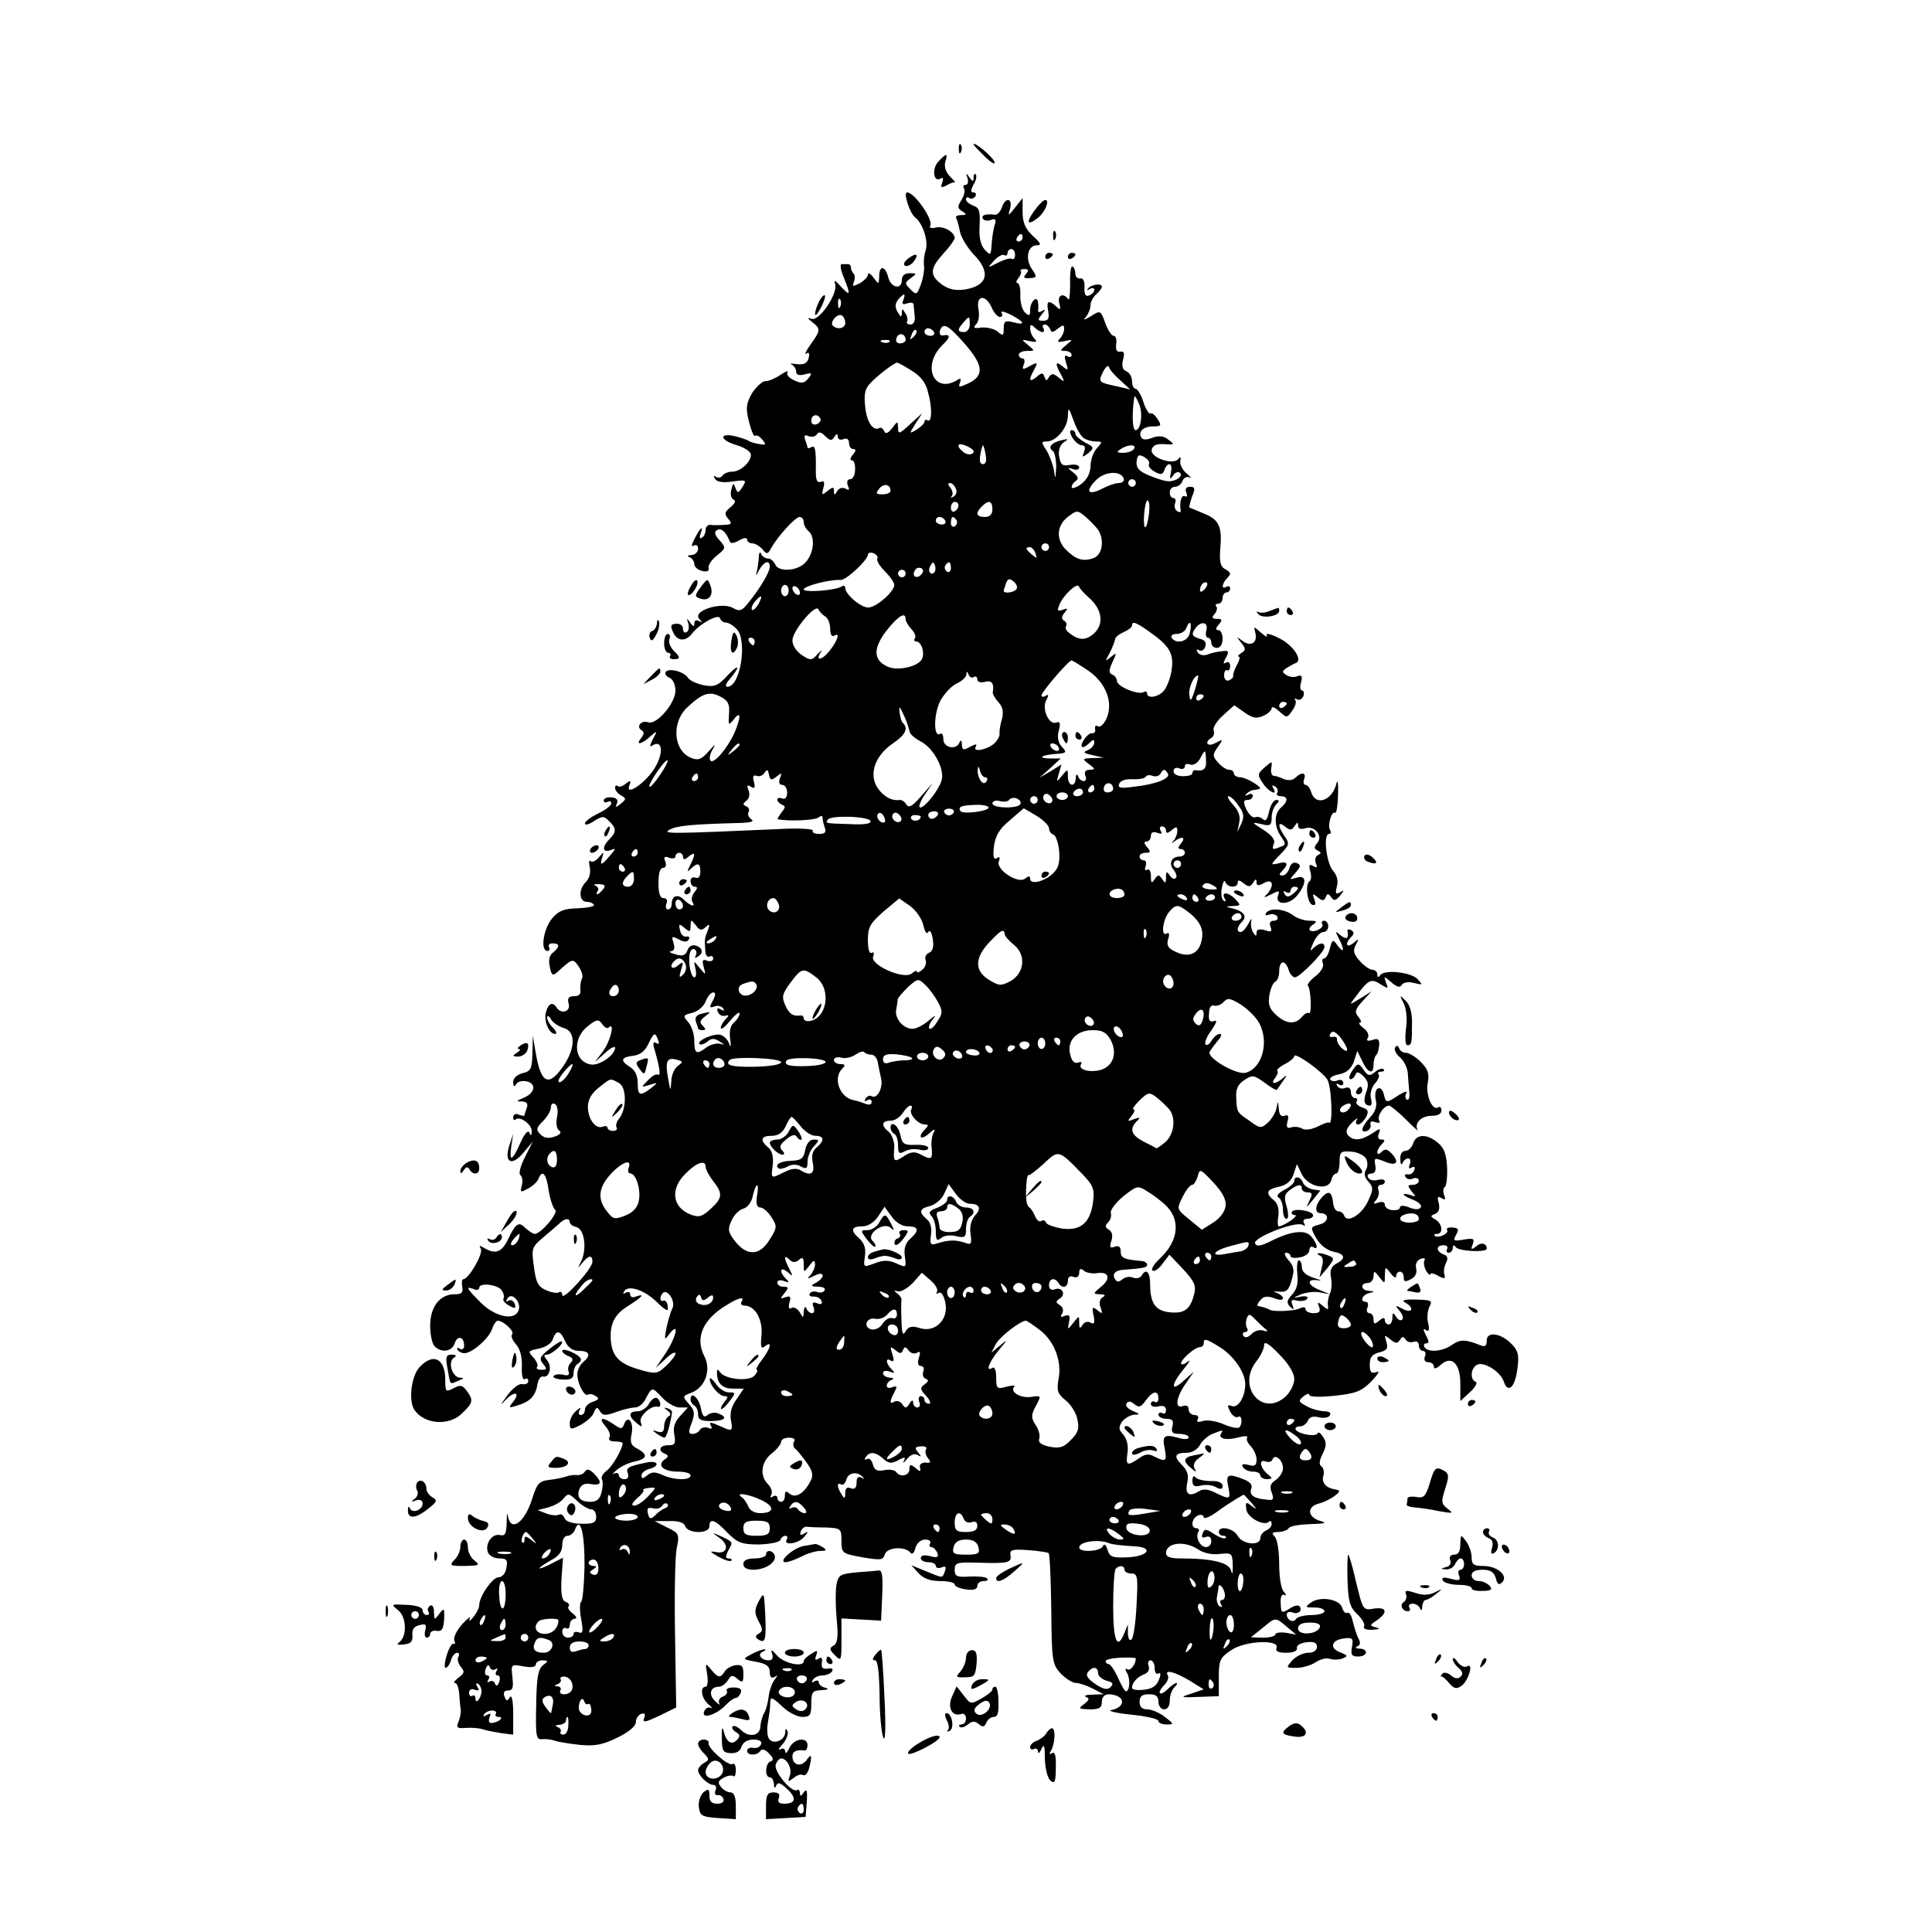 <?xml version="1.0" standalone="no"?>
<!DOCTYPE svg PUBLIC "-//W3C//DTD SVG 20010904//EN"
 "http://www.w3.org/TR/2001/REC-SVG-20010904/DTD/svg10.dtd">
<svg version="1.0" xmlns="http://www.w3.org/2000/svg"
 width="512pt" height="512pt" viewBox="0 0 512 512"
 preserveAspectRatio="xMidYMid meet">

<g transform="translate(0,512) scale(0.1,-0.1)"
fill="#000000" stroke="none">
<path d="M2541 4724 c0 -11 3 -14 6 -6 3 7 2 16 -1 19 -3 4 -6 -2 -5 -13z"/>
<path d="M2580 4737 c0 -2 14 -16 31 -33 18 -17 28 -22 24 -12 -6 14 -55 55
-55 45z"/>
<path d="M2486 4691 c-17 -19 -12 -56 7 -44 6 4 8 0 4 -11 -5 -13 -3 -15 12
-7 10 6 20 9 22 8 2 -1 -4 6 -14 16 -11 11 -15 26 -12 38 8 24 3 24 -19 0z"/>
<path d="M2564 4648 c3 -10 1 -18 -5 -18 -6 0 -8 -4 -4 -10 3 -5 0 -19 -7 -30
-11 -17 -11 -22 2 -30 13 -8 12 -10 -3 -10 -10 0 -16 -4 -13 -8 3 -5 7 -21 10
-36 3 -15 19 -41 35 -59 48 -48 39 -84 -21 -94 -26 -4 -43 0 -62 13 -33 25
-32 42 4 82 17 18 30 37 30 41 0 16 -30 33 -50 28 -11 -3 -18 -1 -15 4 10 15
-41 89 -61 89 -11 0 7 -55 21 -66 21 -16 36 -64 28 -88 -4 -11 -6 -30 -4 -42
1 -11 -3 -33 -9 -49 -10 -27 -12 -27 -27 -12 -16 16 -16 18 1 30 16 12 16 13
-3 13 -14 0 -21 -7 -21 -18 0 -27 -29 -21 -36 7 -8 31 -24 33 -24 3 -1 -22 -1
-23 -15 -4 -8 11 -15 15 -15 8 0 -6 -10 -16 -22 -23 -18 -9 -20 -9 -15 4 3 8
3 18 -1 22 -4 4 -7 11 -7 16 0 5 -3 9 -7 9 -5 0 -12 0 -17 0 -6 0 -3 -16 5
-35 19 -47 18 -52 -8 -24 -14 16 -19 18 -15 7 9 -25 -42 -100 -62 -93 -12 4
-12 2 2 -9 22 -17 22 -22 -5 -59 -12 -17 -17 -28 -11 -24 7 5 9 0 6 -12 -4
-14 -12 -18 -31 -16 -15 2 -21 2 -14 -1 6 -3 12 -12 12 -19 0 -9 8 -11 23 -7
19 5 20 3 9 -11 -11 -13 -18 -14 -37 -5 -14 6 -22 16 -18 21 3 6 -4 3 -18 -6
-13 -9 -31 -17 -40 -17 -9 0 -25 -15 -36 -32 -16 -28 -17 -40 -8 -76 6 -24 13
-40 16 -37 4 3 12 -1 19 -10 11 -13 10 -15 -6 -12 -11 1 -23 5 -29 8 -5 4 -22
9 -37 13 -43 10 -41 -10 2 -23 22 -6 40 -18 40 -26 0 -20 -28 -45 -50 -45 -10
0 -22 -5 -25 -10 -4 -6 -11 -7 -17 -4 -7 5 -8 2 -3 -5 4 -8 21 -11 46 -7 37 5
38 4 27 -14 -12 -18 -13 -18 -19 -3 -5 14 -6 14 -11 -5 -3 -11 -1 -23 6 -26 7
-3 4 -10 -8 -20 -16 -13 -17 -18 -6 -31 11 -13 9 -15 -11 -16 -13 -1 -30 -1
-36 0 -7 1 -13 -5 -13 -13 0 -8 -4 -18 -10 -21 -6 -4 -7 1 -3 12 8 23 -1 15
-17 -16 -8 -15 -8 -21 -1 -17 6 4 11 0 11 -8 0 -9 -8 -16 -17 -17 -11 0 -13
-3 -5 -6 6 -2 12 -11 12 -18 0 -7 9 -15 20 -18 13 -3 20 -1 18 8 -2 7 8 22 22
33 24 19 24 21 7 40 -13 14 -15 22 -7 27 11 7 24 -4 34 -30 2 -6 11 -5 25 3
12 7 21 8 21 2 0 -5 6 -10 14 -10 7 0 19 -7 27 -16 11 -14 14 -13 23 4 18 32
64 82 75 82 6 0 11 -6 11 -14 0 -7 6 -18 13 -24 18 -15 14 -58 -8 -82 -21 -24
-73 -27 -81 -5 -4 8 -12 15 -19 15 -7 0 -16 6 -18 13 -3 6 -6 2 -6 -10 -1 -12
-3 -30 -6 -40 -3 -11 -1 -9 6 5 13 24 29 30 29 10 0 -14 -26 -58 -58 -97 -16
-20 -22 -22 -40 -12 -31 17 -108 -8 -89 -29 9 -10 9 -11 0 -6 -8 4 -13 2 -13
-6 0 -10 -3 -9 -11 2 -9 13 -10 12 -5 -2 3 -10 1 -20 -4 -23 -6 -4 -10 1 -10
9 0 8 -8 14 -18 13 -15 -1 -16 -5 -8 -23 11 -24 33 -25 50 -3 20 26 70 53 74
41 2 -7 9 -12 16 -12 7 0 20 -8 29 -18 28 -31 9 -152 -25 -152 -7 0 -5 7 4 18
30 35 29 46 -2 14 -27 -30 -36 -33 -65 -28 -19 4 -38 13 -42 20 -10 16 -51 27
-59 15 -3 -5 2 -12 10 -15 9 -4 16 -18 16 -34 0 -34 -51 -93 -73 -84 -18 6
-32 -12 -17 -21 8 -5 7 -11 -1 -21 -16 -20 1 -17 24 4 19 17 20 16 7 -7 -9
-18 -9 -22 0 -16 25 15 29 -19 7 -57 -22 -40 -82 -82 -69 -49 5 13 3 14 -10 4
-8 -7 -18 -10 -21 -6 -4 3 -7 1 -7 -5 0 -6 7 -15 16 -20 14 -8 14 -10 -1 -22
-13 -11 -15 -10 -10 1 4 10 -2 15 -15 16 -11 1 -20 -3 -20 -8 0 -6 5 -7 10 -4
6 3 10 2 10 -4 0 -6 -16 -18 -35 -27 -19 -9 -35 -21 -35 -26 0 -6 11 -3 24 6
23 14 26 14 40 0 20 -19 20 -29 1 -48 -20 -20 -19 -37 3 -29 15 6 15 4 -2 -15
-23 -27 -27 -27 -20 -4 5 16 5 16 -9 0 -8 -10 -18 -14 -22 -10 -4 4 -5 -3 -2
-16 3 -15 -1 -30 -11 -40 -20 -20 -17 -52 3 -52 8 0 16 -3 19 -8 2 -4 -17 -8
-42 -9 -37 -1 -51 -6 -69 -27 -23 -28 -32 -86 -12 -86 5 0 7 5 4 10 -3 6 1 10
9 10 20 0 20 -9 2 -24 -10 -7 -13 -21 -9 -38 4 -22 8 -25 19 -15 42 38 42 38
58 15 8 -12 12 -26 8 -32 -3 -6 -5 -19 -4 -28 2 -12 -3 -18 -16 -18 -15 0 -19
-5 -15 -20 6 -21 -20 -29 -32 -10 -10 16 -22 11 -28 -12 -7 -23 8 -58 24 -58
6 0 3 7 -5 16 -9 8 -16 21 -16 27 0 7 5 5 10 -4 5 -9 20 -19 33 -23 32 -8 33
-51 2 -98 -40 -60 -61 -51 -75 30 l-8 47 -1 -46 c-1 -41 -4 -48 -26 -53 -15
-4 -25 -13 -25 -24 0 -12 3 -13 8 -5 4 7 17 10 29 7 26 -7 20 -32 -11 -44 -18
-8 -19 -9 -2 -9 12 -1 16 -6 12 -17 -3 -9 -6 -17 -6 -20 0 -2 -7 -1 -15 2 -8
4 -15 1 -15 -7 0 -7 3 -9 6 -6 11 11 44 -13 43 -31 0 -12 -2 -13 -6 -4 -3 9
-13 -2 -24 -27 -22 -49 -30 -52 -24 -8 l5 32 -10 -30 c-15 -46 6 -57 37 -20
l25 30 -21 -42 c-12 -23 -17 -44 -12 -47 5 -4 7 -16 4 -27 -5 -19 -4 -20 16
-9 12 6 25 18 28 26 10 26 21 14 27 -31 4 -24 12 -47 17 -51 11 -6 -37 -64
-54 -64 -4 0 -15 7 -24 15 -18 19 -26 14 -47 -30 -17 -35 -34 -40 -65 -21 -10
6 -12 5 -7 -3 8 -12 -32 -81 -46 -81 -4 0 -5 -9 -3 -20 3 -16 -2 -20 -21 -20
-38 0 -64 -33 -64 -83 0 -24 5 -48 12 -55 18 -18 46 -14 53 8 7 22 25 18 25
-6 0 -9 -5 -12 -12 -8 -6 4 -8 3 -5 -4 4 -5 13 -9 20 -8 22 3 64 41 71 64 4
12 11 22 15 22 15 0 46 -29 38 -36 -4 -4 1 -16 10 -26 11 -12 17 -34 16 -59
-1 -23 2 -37 8 -34 5 4 9 1 9 -5 0 -6 -7 -10 -16 -8 -9 2 -27 -12 -41 -32 -17
-23 -18 -27 -4 -11 24 26 42 22 20 -5 -12 -15 -11 -16 11 -9 34 10 49 25 54
55 2 14 9 24 15 22 17 -4 25 26 11 43 -9 11 -10 15 -1 15 13 0 46 29 40 35 -2
2 -17 -7 -33 -20 -25 -20 -28 -26 -17 -39 11 -14 11 -16 -4 -16 -10 0 -15 3
-12 7 4 3 0 15 -9 25 -16 17 -15 18 14 24 18 4 34 14 37 25 9 26 20 24 33 -6
8 -17 20 -25 37 -25 28 0 32 -12 10 -30 -8 -7 -15 -21 -15 -32 0 -25 19 -60
28 -54 5 3 14 1 21 -4 10 -6 8 -9 -8 -15 -11 -3 -21 -13 -21 -21 0 -8 -5 -14
-11 -14 -5 0 -7 6 -3 13 5 8 2 8 -9 -2 -9 -7 -17 -22 -17 -32 0 -18 2 -19 29
-5 16 9 32 23 35 33 6 15 9 15 16 3 7 -12 15 -12 43 -2 18 7 41 12 50 12 9 0
22 10 28 23 17 32 17 32 43 4 14 -15 35 -27 47 -27 l22 0 -20 -22 c-15 -16
-20 -31 -16 -50 4 -24 2 -28 -16 -28 -23 0 -29 -15 -8 -23 9 -4 9 -8 -2 -15
-21 -15 -3 -32 35 -32 19 0 34 -4 34 -10 0 -14 -43 -13 -74 1 -20 9 -29 9 -41
-1 -11 -9 -15 -10 -15 0 0 6 9 14 20 17 31 8 24 24 -7 17 -49 -10 -55 -14 -49
-29 3 -9 0 -15 -9 -15 -8 0 -15 5 -15 11 0 5 -6 7 -12 4 -7 -4 -4 1 7 10 11 9
32 19 48 22 32 7 35 18 6 34 -17 8 -20 17 -15 40 6 30 -10 51 -20 25 -5 -14
-8 -14 -27 -1 -30 21 -43 19 -23 -4 10 -11 15 -25 11 -30 -3 -7 2 -11 14 -11
12 0 21 -2 21 -5 0 -14 -27 -62 -43 -73 -9 -7 -15 -17 -12 -22 3 -5 3 -21 -1
-35 -4 -18 -13 -25 -29 -25 -28 0 -38 12 -29 35 5 11 15 15 30 12 28 -5 31 5
8 28 -12 12 -19 13 -24 5 -4 -6 -13 -10 -21 -9 -8 1 -21 -1 -29 -4 -8 -3 -28
-7 -45 -9 -26 -3 -32 -9 -45 -51 -19 -60 -54 -87 -63 -49 -3 14 -4 13 -4 -3
-1 -41 -3 -46 -19 -43 -21 4 -39 -24 -31 -46 4 -9 17 -16 30 -16 20 0 23 -4
19 -25 -2 -14 -11 -25 -21 -25 -16 0 -51 -51 -51 -74 0 -7 -7 -21 -16 -32 -8
-10 -13 -12 -9 -4 4 8 -5 2 -20 -14 -14 -16 -24 -35 -21 -43 3 -8 2 -12 -2 -9
-4 2 -12 -11 -18 -30 -6 -19 -7 -34 -3 -34 4 0 11 9 14 20 3 11 11 20 16 20 6
0 7 -5 4 -10 -4 -6 -1 -18 6 -27 11 -13 10 -17 -6 -29 -10 -8 -15 -14 -9 -14
5 0 10 -13 11 -30 1 -16 3 -36 4 -42 1 -7 -2 -21 -6 -31 -7 -16 -3 -18 21 -16
16 1 36 -1 44 -4 8 -3 30 -7 48 -10 l32 -4 0 56 c0 35 -4 51 -9 43 -7 -11 -9
-11 -14 2 -4 10 -1 16 9 16 13 0 15 8 12 35 -4 35 -4 35 29 29 21 -4 33 -2 33
5 0 6 8 11 18 11 15 -1 16 -2 1 -13 -13 -10 -17 -33 -18 -105 -2 -84 0 -93 16
-91 10 1 25 -1 33 -4 8 -3 38 -8 66 -11 40 -4 61 0 100 19 30 15 49 30 49 41
0 9 6 19 14 22 10 3 12 0 8 -11 -5 -13 2 -12 40 6 l45 22 -3 190 c-2 105 0
208 4 230 8 39 7 42 -25 57 l-33 17 38 0 c25 1 40 -4 43 -14 8 -20 64 -20 64
0 0 23 15 18 48 -17 27 -27 38 -31 84 -31 29 1 54 6 56 12 2 6 8 11 13 11 6 0
7 -5 4 -10 -11 -17 32 -11 46 7 12 14 12 16 0 9 -9 -6 -12 -4 -9 5 3 8 10 14
16 13 7 -1 30 -2 52 -2 38 -2 40 -3 40 -35 0 -33 1 -34 55 -44 49 -8 55 -8 60
8 6 19 54 22 68 4 4 -6 10 0 13 13 4 13 14 22 26 22 10 0 16 -4 13 -10 -3 -5
-2 -10 3 -10 6 0 12 -7 16 -15 4 -12 0 -14 -19 -9 -15 4 -25 2 -25 -5 0 -6 9
-11 20 -11 11 0 20 -4 20 -10 0 -5 7 -7 15 -4 11 5 13 2 9 -10 -7 -19 -3 -19
-50 0 l-39 16 19 -21 c13 -14 31 -21 58 -21 21 0 38 -4 38 -9 0 -5 14 -11 30
-13 20 -3 30 0 30 9 0 7 7 13 17 13 9 0 13 3 9 7 -3 4 -24 6 -46 5 -34 -2 -40
0 -40 18 0 18 6 20 53 19 88 -3 98 -1 95 19 -3 15 4 17 47 14 28 -2 52 -6 54
-8 3 -3 6 -70 7 -149 1 -137 3 -146 25 -170 13 -13 31 -25 40 -25 9 0 30 -7
45 -15 l29 -15 -30 -1 c-16 0 -24 -3 -17 -6 10 -4 9 -8 -5 -19 -16 -12 -15
-13 15 -14 25 0 32 4 32 20 0 12 7 20 18 20 43 -1 49 -33 7 -42 -11 -2 13 -8
53 -12 39 -4 72 -11 72 -17 0 -5 10 -9 21 -9 21 0 21 1 -4 20 -14 11 -35 20
-46 20 -14 0 -21 6 -21 20 0 15 7 20 25 20 18 0 25 -5 25 -20 0 -11 7 -20 15
-20 9 0 15 9 15 23 0 13 5 28 12 35 7 7 9 12 6 12 -4 0 -14 -7 -23 -16 -9 -9
-18 -14 -21 -11 -3 2 2 12 11 21 9 9 13 20 10 26 -11 17 18 10 58 -14 l37 -23
-32 -11 c-32 -10 -31 -11 19 -9 l53 2 0 50 c0 45 3 52 33 72 36 25 129 29 120
6 -4 -9 5 -13 26 -13 19 0 30 5 28 13 -1 7 10 13 26 15 19 2 27 -1 27 -12 0
-10 -9 -16 -23 -16 -13 0 -32 -9 -42 -20 -18 -20 -17 -20 11 -20 16 0 39 7 51
15 12 8 28 12 37 9 9 -3 24 -3 34 1 15 6 14 8 -6 16 -30 11 -24 33 10 37 22 3
25 0 21 -22 -4 -21 -1 -26 16 -26 25 0 29 20 4 21 -10 0 -13 3 -6 6 8 3 9 10
3 21 -5 9 -11 30 -15 45 -3 15 -9 25 -14 23 -5 -3 -11 3 -14 13 -6 23 -58 32
-83 14 -16 -12 -16 -13 9 -13 15 0 27 -4 27 -10 0 -5 -15 -10 -34 -10 -19 0
-38 -5 -41 -10 -7 -12 -25 -4 -25 12 0 5 7 8 15 5 15 -7 29 6 18 17 -4 3 -16
0 -27 -8 -20 -12 -21 -11 -22 15 -1 18 3 26 10 22 6 -3 5 0 -1 8 -8 7 -13 39
-13 74 0 34 -5 66 -12 73 -9 9 -7 12 9 12 12 0 25 5 28 10 3 6 30 10 58 11 38
1 45 3 27 8 -36 10 -38 39 -3 47 26 7 62 32 49 35 -3 1 -9 2 -13 3 -20 4 -31
18 -26 35 3 10 0 22 -5 25 -7 4 -6 15 3 33 10 20 11 30 2 44 -7 11 -13 15 -15
11 -3 -11 -50 -3 -58 9 -3 5 2 9 11 9 8 0 18 7 21 15 4 10 14 13 29 9 13 -3
26 -1 29 5 5 7 -2 11 -16 11 -13 1 -33 6 -46 14 -21 11 -22 14 -8 25 9 8 16 9
16 4 0 -5 27 -6 66 -2 56 6 71 11 98 38 18 19 24 29 14 25 -14 -5 -18 -1 -18
20 0 19 6 27 25 32 21 5 24 11 19 28 -6 19 -5 19 10 7 14 -12 19 -12 26 -2 6
10 9 10 15 1 4 -6 13 -9 21 -6 8 3 14 -1 14 -9 0 -8 5 -15 11 -15 6 0 9 -7 5
-15 -3 -9 0 -15 9 -15 8 0 15 -5 15 -12 0 -7 7 -5 18 5 29 26 52 4 52 -50 l0
-46 26 24 c14 13 20 25 15 27 -17 6 -13 39 5 46 19 7 61 -20 69 -45 11 -33 30
-16 36 32 5 36 3 48 -13 65 -28 31 -68 37 -68 12 0 -15 -4 -18 -17 -13 -40 16
-53 16 -75 1 -25 -18 -64 -21 -73 -6 -3 6 -1 10 5 10 8 0 7 6 -1 21 -8 16 -8
20 0 14 8 -5 10 1 6 18 -4 14 -2 33 3 44 9 16 6 18 -35 19 -32 1 -40 -2 -29
-8 25 -14 19 -30 -6 -17 -21 11 -22 11 -9 -5 8 -9 11 -20 7 -23 -4 -4 -11 -1
-16 7 -8 13 -10 12 -10 -2 0 -10 -4 -18 -10 -18 -5 0 -10 5 -10 11 0 8 -5 8
-15 -1 -12 -10 -15 -10 -15 4 0 9 -5 16 -11 16 -6 0 -9 7 -5 15 3 8 1 15 -4
15 -17 0 -11 18 8 23 16 4 16 5 0 6 -22 1 -24 21 -3 21 8 0 15 8 15 18 1 15 2
15 15 -2 15 -19 15 -19 15 5 1 23 1 23 15 5 8 -11 15 -14 15 -8 0 7 5 12 10
12 6 0 10 -7 10 -15 0 -12 4 -13 19 -5 12 6 17 17 14 28 -3 12 2 22 12 26 9 3
13 2 10 -4 -3 -5 -1 -18 4 -27 6 -10 11 -14 11 -10 0 4 10 3 21 -4 17 -9 20
-8 17 3 -3 7 -1 21 4 31 6 12 5 19 -7 23 -20 8 -20 24 1 24 8 0 12 -4 9 -10
-3 -5 -1 -10 4 -10 6 0 11 6 11 13 0 8 3 8 8 2 7 -11 82 -15 82 -4 0 14 -15
18 -28 6 -13 -10 -15 -9 -9 6 5 15 2 16 -24 12 -27 -5 -29 -3 -20 13 8 14 6
18 -10 19 -11 1 -17 -2 -14 -7 6 -9 -25 -23 -33 -15 -3 3 0 5 6 5 18 0 14 28
-4 38 -14 8 -14 10 -1 15 10 4 13 13 10 28 -5 17 -3 20 7 14 10 -6 12 -4 7 8
-3 9 -3 19 2 21 4 3 7 26 6 52 -2 36 -8 52 -25 66 -29 24 -57 23 -65 -2 -3
-11 -13 -20 -21 -20 -8 0 -14 -9 -13 -22 0 -13 3 -17 6 -10 2 6 9 12 15 12 6
0 7 -7 4 -16 -4 -9 -2 -13 5 -8 7 4 10 1 7 -7 -3 -8 -11 -13 -17 -11 -7 1 -10
-2 -6 -7 3 -6 12 -8 20 -4 8 3 15 0 15 -6 0 -6 -7 -11 -16 -11 -14 0 -15 -2
-3 -17 12 -15 12 -16 -3 -10 -10 3 -18 4 -18 1 0 -2 12 -9 26 -14 14 -6 23
-14 19 -20 -4 -6 -15 -6 -30 0 -15 6 -25 6 -25 0 0 -5 -9 -8 -20 -7 -11 1 -20
7 -20 14 0 7 -7 10 -17 6 -14 -5 -15 -3 -6 7 6 7 9 19 6 26 -3 8 0 14 6 14 6
0 11 4 11 9 0 5 -8 7 -19 4 -10 -3 -22 0 -25 6 -4 6 0 11 8 11 9 0 13 7 11 20
-4 23 -4 23 29 10 29 -11 35 2 12 25 -10 10 -16 11 -25 2 -6 -6 -11 -7 -11 -1
0 6 5 15 12 22 9 9 9 12 -1 12 -8 0 -11 6 -7 16 6 15 4 15 -18 0 -30 -19 -50
-20 -64 -4 -7 9 -3 19 11 33 11 11 17 14 13 8 -4 -7 -3 -13 3 -13 6 0 15 9 21
19 8 16 6 21 -10 26 -11 4 -18 11 -15 16 4 5 1 9 -4 9 -6 0 -11 7 -11 16 0 10
-6 14 -15 11 -8 -4 -17 -1 -21 5 -4 7 -3 8 4 4 7 -4 12 -2 12 4 0 7 -7 10 -15
7 -8 -4 -17 -2 -20 2 -2 5 8 11 24 14 20 4 32 15 39 34 l9 28 13 -27 c15 -32
30 -37 30 -10 0 10 3 22 7 26 4 3 7 15 8 26 1 16 -3 19 -18 14 -13 -4 -17 -2
-12 6 4 6 -1 18 -11 25 -11 8 -15 15 -10 15 5 0 3 7 -4 15 -11 13 -9 20 11 42
l24 26 -30 -19 c-30 -18 -30 -18 -15 1 36 49 43 53 68 37 21 -13 22 -13 15 4
-6 18 -6 18 14 1 15 -13 23 -15 28 -7 4 7 18 9 32 5 24 -6 24 -5 9 11 -19 18
-87 25 -98 10 -5 -7 -8 -7 -8 2 0 6 -6 12 -13 12 -7 0 -23 11 -34 24 -16 18
-18 27 -10 42 9 17 9 18 -6 5 -19 -15 -24 -2 -6 16 8 8 8 13 0 18 -6 3 -11 3
-10 -2 4 -20 -2 -24 -18 -12 -15 13 -15 12 -5 -8 16 -30 14 -42 -3 -19 -13 18
-14 17 -21 -8 -3 -14 -10 -26 -15 -26 -5 0 -6 -6 -3 -14 3 -7 -6 -23 -20 -33
-14 -11 -23 -23 -20 -25 8 -8 11 -77 3 -73 -4 3 -12 -2 -19 -10 -17 -21 -42
-19 -69 6 -17 16 -21 28 -17 52 3 17 10 33 15 35 6 2 11 15 11 28 0 29 16 32
25 4 3 -11 11 -20 17 -20 12 0 78 67 78 80 0 14 -13 12 -29 -2 -10 -11 -10 -8
0 15 7 15 18 27 26 27 7 0 13 7 13 15 0 8 -5 15 -11 15 -5 0 -8 -4 -5 -9 7
-10 -24 -25 -33 -16 -3 3 1 10 9 15 12 8 9 10 -10 10 -14 0 -34 7 -44 15 -23
17 -62 20 -71 5 -3 -5 0 -7 8 -4 8 3 18 1 22 -5 3 -6 -1 -11 -9 -11 -10 0 -13
-6 -9 -16 5 -13 2 -15 -15 -9 -15 4 -22 2 -22 -7 0 -10 -2 -10 -9 1 -5 8 -7
21 -5 30 3 9 -1 6 -7 -6 -7 -13 -16 -23 -21 -23 -12 0 -10 14 4 28 14 14 3 28
-27 35 -18 4 -18 5 3 6 21 1 21 2 5 19 -19 19 -38 19 -27 0 4 -6 2 -8 -3 -5
-6 4 -8 19 -5 34 3 16 7 22 9 16 6 -16 33 -17 33 -2 0 8 5 7 16 -2 13 -10 17
-10 25 2 6 10 9 11 9 1 0 -10 5 -10 20 -2 23 13 28 -7 8 -29 -11 -11 -9 -11
11 -1 21 11 23 10 18 -3 -9 -25 27 -27 49 -2 27 32 28 58 0 49 -20 -6 -20 -6
-3 13 15 17 15 21 3 26 -8 3 -16 -2 -19 -14 -3 -10 -11 -19 -18 -19 -10 0 -10
3 -1 12 18 18 14 27 -10 20 -22 -5 -22 -4 4 23 25 25 26 29 13 48 -20 28 -19
43 1 26 13 -10 17 -10 25 2 7 11 9 11 9 1 0 -8 7 -11 19 -7 25 8 48 -20 32
-39 -9 -11 -9 -15 1 -20 10 -5 10 -7 1 -12 -7 -3 -9 -12 -6 -21 5 -12 3 -14
-7 -8 -10 6 -12 3 -8 -13 4 -12 3 -24 -1 -27 -13 -7 -7 -58 7 -63 8 -2 10 2 5
15 -6 15 -4 16 9 5 13 -10 17 -10 21 0 5 11 7 11 15 0 7 -10 12 -9 23 4 12 15
12 17 0 9 -11 -6 -13 -3 -8 16 4 15 0 30 -10 41 -18 20 -27 98 -11 98 5 0 6 5
3 10 -8 12 4 52 13 46 4 -2 7 19 8 48 1 28 -1 42 -4 31 -10 -46 -55 -63 -67
-25 -3 11 -10 20 -15 20 -5 0 -7 7 -4 15 7 18 -7 20 -23 4 -7 -7 -19 -8 -30
-4 -10 5 -22 9 -28 9 -5 1 -8 10 -6 21 3 19 3 19 -18 1 -19 -17 -19 -20 -4
-42 15 -23 41 -35 27 -12 -4 7 -3 8 5 4 6 -4 9 -12 6 -17 -4 -5 1 -9 9 -9 20
0 20 -14 1 -30 -19 -16 -19 -50 0 -77 13 -19 13 -22 -1 -27 -22 -9 -24 -8 -18
9 4 9 -6 22 -28 36 -32 20 -32 21 -5 15 23 -6 27 -3 27 17 0 13 5 28 12 35 9
9 9 12 0 12 -7 0 -15 -14 -19 -31 -4 -20 -9 -27 -16 -20 -5 5 -15 8 -21 5 -6
-2 -16 7 -23 21 -9 20 -8 25 3 25 8 0 14 5 14 11 0 5 -6 7 -12 3 -8 -4 -10 -3
-5 2 5 5 13 10 18 10 5 1 12 2 16 3 13 2 -32 30 -49 31 -10 0 -18 5 -18 10 0
6 -6 10 -13 10 -7 0 -20 9 -29 19 -15 17 -15 21 -1 41 15 21 15 22 -6 11 -21
-12 -31 2 -10 14 6 4 8 13 5 20 -2 7 9 25 25 39 l30 27 27 -19 c21 -15 32 -17
50 -9 12 5 22 15 22 20 0 6 9 2 20 -8 20 -18 21 -18 34 1 8 10 12 23 9 28 -4
5 -1 6 4 3 6 -4 13 0 17 8 3 8 1 15 -3 15 -5 0 -7 10 -3 22 4 16 2 20 -10 16
-8 -4 -21 -2 -29 3 -12 8 -12 10 1 19 8 5 19 11 24 13 20 7 -8 49 -45 66 -21
11 -36 14 -32 8 3 -7 -3 -4 -15 6 -20 18 -20 18 -15 -1 6 -26 -13 -37 -35 -20
-15 12 -16 11 -3 -5 13 -16 13 -20 0 -28 -8 -5 -10 -9 -6 -9 4 0 2 -10 -5 -22
-7 -13 -11 -26 -10 -30 1 -3 -4 -8 -11 -11 -7 -3 -13 3 -13 13 0 10 4 16 8 14
4 -3 8 2 8 11 0 9 -5 13 -11 9 -8 -5 -8 -1 0 13 9 18 7 20 -12 17 -12 -1 -29
-5 -38 -9 -10 -3 -20 -1 -25 6 -4 7 -3 10 3 6 6 -4 14 0 17 9 4 11 -1 18 -14
21 -21 6 -24 12 -12 28 14 20 35 17 29 -5 -3 -11 -1 -20 4 -20 5 0 9 -6 9 -13
0 -8 7 -14 15 -14 9 0 15 10 15 24 0 13 -5 23 -11 23 -8 0 -8 5 1 15 10 12 9
15 -5 15 -13 0 -15 3 -6 13 6 8 8 17 4 20 -3 4 -1 7 5 7 7 0 12 7 12 15 0 8 5
15 10 15 6 0 10 5 10 11 0 5 -4 7 -10 4 -14 -9 -12 9 3 24 10 10 9 14 -5 22
-14 7 -17 20 -14 57 5 58 -4 76 -46 92 -18 8 -34 14 -36 15 -1 1 2 14 7 29 9
21 8 26 -5 26 -11 0 -14 -6 -10 -16 3 -8 2 -12 -4 -9 -9 5 -15 -16 -11 -38 1
-5 -3 -5 -9 -2 -6 4 -9 13 -6 21 3 8 1 14 -4 14 -6 0 -10 7 -10 15 0 8 6 15
14 15 8 0 17 7 20 16 3 8 12 12 18 9 7 -4 4 1 -7 10 -11 9 -19 24 -17 33 2 10
0 13 -5 6 -13 -18 -75 3 -71 24 3 12 12 16 33 15 28 -2 29 -1 11 12 -12 10
-25 11 -42 5 -14 -6 -26 -6 -29 0 -10 16 5 30 31 30 21 0 23 2 12 19 -7 11
-15 18 -19 15 -4 -2 -13 12 -19 31 -6 19 -16 35 -21 35 -5 0 -9 9 -9 20 0 11
-7 23 -15 26 -10 4 -13 14 -9 30 5 18 3 24 -7 22 -9 -2 -13 5 -11 20 2 12 -1
22 -7 22 -5 0 -15 15 -22 34 -12 34 -13 34 -38 18 -18 -11 -22 -11 -13 -2 6 8
12 22 12 31 0 9 7 22 15 29 8 7 15 16 15 20 0 10 -27 7 -37 -5 -4 -4 -2 -5 5
-1 6 4 12 3 12 -2 0 -6 -6 -12 -14 -15 -9 -4 -13 3 -12 21 1 17 -4 26 -11 24
-7 -1 -13 4 -13 12 0 8 -3 17 -8 20 -4 2 -7 -18 -6 -45 0 -28 -2 -46 -5 -42
-13 18 -29 11 -24 -10 5 -18 3 -20 -8 -9 -20 18 -27 15 -21 -13 3 -19 0 -25
-13 -25 -15 0 -16 2 -4 17 10 12 10 15 1 9 -7 -4 -12 -4 -11 1 1 4 1 14 0 21
-2 21 -21 3 -21 -19 0 -16 -2 -18 -14 -7 -7 7 -13 28 -12 46 1 17 -3 32 -8 32
-4 0 -3 6 3 13 6 8 9 16 6 19 -3 2 2 5 10 5 11 0 12 -4 4 -13 -8 -10 -6 -12
10 -11 19 1 20 3 5 25 -18 27 -10 62 14 62 13 0 10 6 -11 25 -20 19 -27 35
-27 63 l0 37 -20 -25 c-19 -24 -19 -24 -13 -2 7 28 -13 30 -22 2 -4 -11 -12
-20 -18 -19 -25 3 -38 -1 -32 -11 3 -5 13 -6 21 -3 12 5 15 1 10 -13 -3 -10
-7 -33 -8 -51 -2 -30 -3 -31 -18 -15 -11 12 -16 32 -14 64 2 39 -1 48 -17 53
-10 4 -19 11 -19 16 0 6 4 8 9 4 5 -3 12 -1 16 5 3 5 1 10 -5 10 -8 0 -8 6 0
21 7 11 9 23 6 27 -3 3 -6 -1 -6 -9 0 -12 -2 -11 -11 1 -9 13 -10 12 -5 -2z
m146 -158 c0 -5 -5 -10 -11 -10 -5 0 -7 5 -4 10 3 6 8 10 11 10 2 0 4 -4 4
-10z m-20 -46 c0 -8 -4 -13 -8 -10 -5 3 -21 -2 -37 -10 -29 -15 -29 -15 -11 5
10 11 23 18 27 15 5 -3 9 0 9 5 0 6 5 11 10 11 6 0 10 -7 10 -16z m-296 -119
c-5 -11 -2 -13 10 -9 9 3 16 2 17 -2 0 -5 2 -19 3 -31 2 -14 -3 -23 -11 -23
-8 0 -12 4 -9 8 2 4 1 14 -5 22 -7 13 -9 13 -9 0 -1 -12 -3 -11 -11 3 -8 13
-7 22 1 33 16 18 21 18 14 -1z m-167 -17 c-3 -8 -6 -5 -6 6 -1 11 2 17 5 13 3
-3 4 -12 1 -19z m401 -3 c6 -14 16 -25 22 -25 6 0 8 5 4 11 -3 6 8 3 25 -5 37
-20 40 -29 6 -20 -21 5 -25 3 -25 -16 0 -20 -2 -21 -16 -9 -9 8 -29 12 -43 11
-20 -3 -23 -1 -14 9 7 7 9 24 6 40 -7 37 19 40 35 4z m-388 -41 c0 -14 -21
-19 -33 -7 -9 9 13 34 24 27 5 -3 9 -12 9 -20z m330 -4 c0 -11 -7 -20 -15 -20
-18 0 -19 6 -2 25 16 19 17 18 17 -5z m-16 -48 c53 -60 56 -88 10 -109 -22
-10 -25 -10 -20 3 4 10 2 13 -7 7 -61 -38 -95 36 -41 91 24 23 24 31 2 27 -10
-1 -10 13 -2 22 9 9 22 -1 58 -41z m209 28 c4 0 5 5 2 10 -3 6 -2 10 4 10 5 0
11 -6 14 -12 3 -10 7 -10 20 1 15 11 17 11 17 -1 0 -8 -5 -19 -11 -25 -9 -9
-6 -11 12 -7 23 5 23 5 5 -10 -17 -14 -18 -16 -3 -16 9 0 17 -5 17 -11 0 -5
-5 -7 -11 -3 -8 4 -9 -1 -4 -17 7 -21 6 -22 -9 -10 -19 16 -21 8 -4 -22 10
-20 10 -21 -6 -8 -14 12 -19 12 -26 2 -6 -11 -8 -11 -12 0 -4 12 -7 12 -21 0
-20 -16 -22 -8 -6 20 10 19 9 20 -12 9 -19 -11 -21 -10 -16 4 4 9 2 16 -3 16
-6 0 -10 5 -10 10 0 6 10 10 22 10 21 0 21 0 2 16 -18 15 -18 15 5 10 18 -4
21 -2 12 7 -6 6 -11 18 -11 26 0 12 3 12 12 3 7 -7 16 -12 21 -12z m-342 -13
c-10 -9 -11 -8 -5 6 3 10 9 15 12 12 3 -3 0 -11 -7 -18z m54 13 c3 -5 -1 -10
-9 -10 -9 0 -16 5 -16 10 0 6 4 10 9 10 6 0 13 -4 16 -10z m-75 -21 c0 -5 -7
-9 -15 -9 -9 0 -12 6 -9 15 6 15 24 11 24 -6z m-43 -5 c-3 -3 -12 -4 -19 -1
-8 3 -5 6 6 6 11 1 17 -2 13 -5z m57 -75 c25 -15 39 -32 45 -57 12 -42 11 -83
-1 -76 -4 3 -8 1 -8 -3 0 -5 -9 -14 -20 -21 -21 -13 -21 -12 -4 15 l18 28 -32
-29 c-28 -26 -32 -28 -32 -10 -1 19 -1 19 -16 -1 -11 -14 -18 -16 -21 -7 -3 6
-8 10 -12 8 -16 -10 -34 14 -38 55 -4 34 -1 49 14 64 14 16 60 52 70 54 1 1
18 -8 37 -20z m555 -27 l26 -24 -30 7 c-55 12 -55 12 -42 39 7 14 14 20 16 13
2 -7 15 -22 30 -35z m51 -66 c9 -26 3 -66 -11 -66 -5 0 -8 20 -7 45 1 25 4 45
5 45 2 0 8 -11 13 -24z m-148 -87 c7 -5 22 -9 32 -9 18 0 18 -1 3 -18 -10 -10
-17 -32 -17 -48 -1 -19 -9 -35 -25 -47 -14 -10 -25 -13 -25 -8 0 5 5 13 12 17
7 5 5 12 -8 22 -16 13 -17 14 -1 9 9 -4 17 -1 17 4 0 7 -11 9 -24 7 -20 -4
-25 0 -29 21 -3 16 1 30 11 38 15 10 14 11 -6 6 -26 -6 -36 -19 -22 -28 5 -3
9 -23 9 -43 -2 -33 -2 -34 -6 -8 -3 16 -12 40 -20 53 -14 21 -14 23 1 23 25 0
56 37 56 68 1 24 2 23 15 -12 7 -21 20 -43 27 -47z m-698 52 c3 -5 -1 -11 -9
-15 -9 -3 -15 0 -15 9 0 16 16 20 24 6z m37 -49 c6 9 9 10 9 1 0 -7 7 -10 15
-7 9 4 15 0 15 -10 0 -9 5 -16 11 -16 8 0 8 -5 -1 -15 -7 -9 -8 -15 -2 -15 5
0 9 -11 8 -25 0 -14 -6 -25 -13 -25 -7 0 -10 -7 -6 -17 5 -11 3 -14 -6 -8 -8
4 -17 2 -22 -6 -7 -12 -9 -12 -9 0 0 11 -3 11 -17 0 -15 -12 -16 -12 -11 8 4
15 2 20 -7 16 -10 -3 -13 5 -13 29 1 57 -2 69 -12 63 -5 -3 -10 -4 -10 -1 0 2
-3 12 -6 20 -4 12 -2 15 9 10 8 -3 18 -1 22 5 4 8 12 6 22 -5 13 -12 17 -13
24 -2z m366 -44 c-6 -4 -17 -2 -24 4 -22 18 -15 27 11 15 16 -8 20 -14 13 -19z
m35 -3 c3 -16 1 -25 -7 -25 -8 0 -10 9 -7 25 2 14 6 25 7 25 1 0 5 -11 7 -25z
m393 15 c-3 -5 -16 -10 -28 -10 -18 0 -19 2 -7 10 20 13 43 13 35 0z m40 -40
c-3 -5 4 -14 15 -20 16 -9 22 -8 26 5 9 23 23 18 17 -7 -4 -18 -2 -20 6 -8 5
8 13 11 18 7 10 -10 -14 -25 -35 -22 -9 1 -31 8 -49 16 -24 10 -32 19 -31 35
2 18 6 21 20 13 10 -6 16 -14 13 -19z m-67 -38 c2 -7 -4 -12 -13 -12 -9 0 -29
-7 -44 -15 -37 -19 -46 -8 -18 21 23 25 67 28 75 6z m32 -12 c0 -5 -4 -10 -10
-10 -5 0 -10 5 -10 10 0 6 5 10 10 10 6 0 10 -4 10 -10z m-650 -21 c0 -5 -10
-9 -21 -9 -18 0 -19 2 -9 15 12 15 30 12 30 -6z m173 6 c4 -8 1 -17 -6 -21 -7
-4 -9 -4 -5 1 4 4 3 14 -3 22 -7 8 -8 13 -1 13 5 0 12 -7 15 -15z m512 -66
c-6 -47 -16 -49 -13 -2 2 23 6 39 10 37 4 -3 5 -18 3 -35z m-505 22 c0 -6 -4
-13 -10 -16 -5 -3 -10 1 -10 9 0 9 5 16 10 16 6 0 10 -4 10 -9z m90 -11 c0
-13 -7 -20 -20 -20 -23 0 -26 10 -8 28 18 18 28 15 28 -8z m277 -50 c21 -26
16 -70 -9 -79 -28 -10 -47 -4 -74 23 -26 27 -24 64 7 87 22 17 25 17 44 1 11
-9 25 -24 32 -32z m-402 20 c3 -5 -1 -10 -9 -10 -9 0 -16 5 -16 10 0 6 4 10 9
10 6 0 13 -4 16 -10z m30 1 c3 -5 1 -12 -5 -16 -5 -3 -10 1 -10 9 0 18 6 21
15 7z m245 -71 c0 -5 -4 -10 -10 -10 -5 0 -10 5 -10 10 0 6 5 10 10 10 6 0 10
-4 10 -10z m-36 -16 c5 -14 4 -15 -9 -4 -17 14 -19 20 -6 20 5 0 12 -7 15 -16z
m-419 -14 c-3 -5 6 -20 20 -34 14 -14 25 -30 25 -36 0 -18 -48 -60 -69 -60
-20 0 -61 35 -61 52 0 5 -4 7 -9 4 -16 -11 -101 -17 -101 -8 0 9 70 27 98 25
14 -1 72 53 72 67 0 5 7 7 15 4 8 -4 13 -10 10 -14z m151 -37 c-10 -10 -19 5
-10 18 6 11 8 11 12 0 2 -7 1 -15 -2 -18z m44 11 c0 -8 -5 -12 -10 -9 -6 4 -8
11 -5 16 9 14 15 11 15 -7z m-79 -17 c-13 -13 -26 -3 -16 12 3 6 11 8 17 5 6
-4 6 -10 -1 -17z m-41 3 c0 -5 -4 -10 -10 -10 -5 0 -10 5 -10 10 0 6 5 10 10
10 6 0 10 -4 10 -10z m294 -41 c-5 -9 -34 -13 -34 -5 0 2 3 12 6 20 5 13 9 14
20 5 8 -6 11 -15 8 -20z m192 -23 c35 -31 40 -69 14 -94 -22 -20 -41 -20 -67
1 -7 5 -11 13 -8 17 3 5 1 12 -5 15 -8 5 -7 11 1 21 10 12 9 13 -5 8 -13 -5
-15 -2 -9 12 9 25 47 61 52 50 2 -5 14 -19 27 -30z m306 22 c-7 -7 -12 -8 -12
-2 0 6 3 14 7 17 3 4 9 5 12 2 2 -3 -1 -11 -7 -17z m-1102 -3 c0 -8 -4 -15
-10 -15 -5 0 -10 7 -10 15 0 8 5 15 10 15 6 0 10 -7 10 -15z m30 -6 c0 -6 -4
-7 -10 -4 -5 3 -10 11 -10 16 0 6 5 7 10 4 6 -3 10 -11 10 -16z m-110 -30 c-7
-11 -14 -18 -17 -15 -3 3 0 12 7 21 18 21 23 19 10 -6z m176 -32 c8 -4 14 -19
14 -33 0 -14 4 -22 10 -19 17 11 11 -11 -11 -39 -21 -27 -40 -29 -23 -3 5 7 1
4 -9 -6 -16 -18 -19 -18 -42 -3 -15 10 -25 26 -25 39 0 25 62 99 69 82 2 -5
10 -14 17 -18z m214 -8 c0 -6 7 -17 15 -26 8 -8 13 -19 10 -24 -4 -5 -2 -9 3
-9 13 0 23 -27 16 -45 -8 -21 -64 -34 -91 -22 -43 19 -40 55 9 111 24 27 38
33 38 15z m643 -31 c57 -40 68 -59 62 -103 -3 -22 -13 -47 -21 -56 -15 -17
-44 -21 -44 -7 0 5 -4 7 -9 4 -14 -9 -71 15 -71 29 0 7 -6 15 -12 17 -10 4
-10 11 0 33 12 26 12 27 -4 14 -16 -13 -16 -12 -3 11 7 14 13 30 14 35 0 6 10
14 23 20 12 5 22 13 22 17 0 13 10 9 43 -14z m110 -6 c-5 -23 -37 -30 -48 -12
-3 6 3 10 13 10 11 0 23 7 26 16 9 24 16 13 9 -14z m-1153 -22 c0 -5 -2 -10
-4 -10 -3 0 -8 5 -11 10 -3 6 -1 10 4 10 6 0 11 -4 11 -10z m885 -78 c47 -33
66 -85 47 -127 -7 -15 -17 -23 -22 -20 -6 4 -9 1 -8 -7 2 -7 -2 -12 -8 -11 -5
1 -15 -7 -22 -18 -13 -21 -3 -26 16 -7 9 9 12 9 12 0 0 -7 -8 -16 -17 -20 -14
-5 -12 -8 12 -13 l30 -7 -29 -1 c-28 -1 -29 -2 -10 -16 17 -13 17 -14 2 -15
-11 0 -15 -5 -12 -15 4 -8 2 -15 -4 -15 -6 0 -13 6 -15 13 -3 7 -6 5 -6 -5 -1
-26 -21 -22 -21 4 0 21 0 21 -16 2 -14 -18 -15 -18 -8 6 l7 24 -29 -18 -29
-17 28 25 28 26 -27 0 c-36 0 -26 9 14 12 29 2 30 4 16 19 -10 11 -13 26 -8
43 5 20 3 25 -7 21 -20 -7 -39 38 -26 60 7 13 6 16 -2 11 -6 -4 -11 -3 -11 1
0 9 72 93 80 93 3 -1 23 -13 45 -28z m-304 -16 c5 3 9 0 9 -7 0 -6 8 -9 20 -6
18 5 25 -4 21 -27 -1 -5 6 -17 15 -27 12 -13 14 -26 9 -46 -5 -15 -7 -33 -6
-39 0 -6 -6 -17 -15 -25 -20 -17 -58 -23 -48 -8 4 8 0 8 -15 0 -18 -10 -21 -9
-22 6 0 11 -3 13 -6 6 -8 -22 -43 -15 -43 8 0 11 -4 18 -9 14 -17 -10 -17 50
0 86 10 19 29 40 43 47 14 6 26 17 27 24 0 10 2 10 6 0 2 -6 9 -10 14 -6z
m586 -33 c-10 -32 -13 -34 -15 -15 -3 19 12 52 23 52 2 0 -2 -17 -8 -37z
m-1235 -65 c-2 -31 -2 -32 13 -14 19 25 19 5 1 -37 -19 -41 -54 -82 -63 -73
-4 4 -2 17 5 29 10 17 8 16 -10 -4 -18 -21 -28 -25 -45 -18 -49 18 -55 96 -10
136 39 36 57 42 86 27 21 -11 25 -20 23 -46z m1258 48 c0 -3 -4 -8 -10 -11 -5
-3 -10 -1 -10 4 0 6 5 11 10 11 6 0 10 -2 10 -4z m220 -20 c0 -3 -4 -8 -10
-11 -5 -3 -10 -1 -10 4 0 6 5 11 10 11 6 0 10 -2 10 -4z m-1000 -73 c0 -7 13
-19 30 -28 34 -17 65 -75 55 -104 -8 -26 -44 -71 -56 -71 -6 0 -1 15 11 33
l22 32 -31 -35 c-23 -27 -33 -32 -39 -22 -5 8 -13 13 -18 12 -21 -3 -43 9 -59
33 -23 36 -6 84 40 116 34 23 43 40 28 55 -4 3 -8 17 -9 29 -2 17 0 16 11 -8
8 -16 14 -36 15 -42z m-450 -37 c0 -2 -8 -10 -17 -17 -16 -13 -17 -12 -4 4 13
16 21 21 21 13z m845 -6 c3 -5 2 -10 -4 -10 -5 0 -13 5 -16 10 -3 6 -2 10 4
10 5 0 13 -4 16 -10z m391 -35 c2 -22 -6 -30 -28 -26 -5 0 -8 -3 -8 -8 0 -5
-11 -8 -25 -8 -14 0 -25 5 -25 13 0 8 6 11 15 8 8 -4 15 -1 15 5 0 6 6 8 14 5
8 -3 19 3 26 15 14 27 15 26 16 -4z m-1447 -39 c-13 -19 -25 -33 -28 -31 -2 3
7 20 20 39 13 19 25 33 28 31 2 -3 -7 -20 -20 -39z m862 -6 c6 0 7 -5 3 -11
-8 -14 -24 8 -23 31 1 11 3 10 6 -2 2 -10 9 -18 14 -18z m-553 2 c13 11 15 10
9 -4 -4 -11 -2 -18 6 -18 7 0 13 -9 13 -20 0 -13 -5 -19 -13 -16 -7 3 -13 1
-13 -3 0 -5 6 -11 13 -14 9 -3 9 -7 -2 -20 -7 -10 -12 -17 -10 -18 28 -6 97
-3 107 4 8 6 12 6 12 -1 0 -6 3 -17 6 -26 4 -12 0 -16 -16 -16 -11 0 -19 4
-16 9 3 4 -36 7 -87 4 -293 -13 -312 -13 -293 -2 18 11 64 15 186 18 30 1 40
4 31 10 -7 5 -11 13 -7 19 3 6 0 13 -6 15 -10 4 -10 7 0 15 7 5 10 16 6 27 -6
14 -4 16 6 10 10 -6 12 -3 8 13 -4 14 -2 19 7 16 7 -3 17 1 21 8 7 10 9 9 12
-5 3 -15 6 -16 20 -5z m1037 8 c8 -13 -33 -29 -91 -35 -34 -5 -43 -3 -38 8 3
8 17 13 35 12 16 -1 32 2 35 6 2 5 11 6 18 3 8 -3 17 -1 21 5 8 14 12 14 20 1z
m-1245 -10 c0 -5 -5 -10 -11 -10 -5 0 -7 5 -4 10 3 6 8 10 11 10 2 0 4 -4 4
-10z m1100 -31 c0 -5 -7 -9 -15 -9 -9 0 -12 6 -9 15 6 15 24 11 24 -6z m-50 1
c0 -5 -5 -10 -11 -10 -5 0 -7 5 -4 10 3 6 8 10 11 10 2 0 4 -4 4 -10z m-30
-10 c0 -5 -7 -10 -16 -10 -8 0 -12 5 -9 10 3 6 10 10 16 10 5 0 9 -4 9 -10z
m-83 -26 c-9 -9 -28 6 -21 18 4 6 10 6 17 -1 6 -6 8 -13 4 -17z m43 16 c0 -5
-7 -10 -15 -10 -8 0 -15 5 -15 10 0 6 7 10 15 10 8 0 15 -4 15 -10z m-126 -21
c-8 -13 -74 -11 -74 2 0 6 9 9 20 6 11 -3 22 -1 25 4 3 4 12 6 20 3 8 -4 12
-10 9 -15z m46 11 c0 -5 -4 -10 -10 -10 -5 0 -10 5 -10 10 0 6 5 10 10 10 6 0
10 -4 10 -10z m532 -15 c14 -18 16 -29 8 -47 l-11 -23 5 25 c4 16 -2 32 -16
47 -12 13 -17 23 -12 23 5 0 17 -11 26 -25z m-662 -5 c0 -10 -70 -19 -75 -9
-7 11 3 15 40 16 19 1 35 -3 35 -7z m-92 -12 c-2 -5 -8 -9 -13 -9 -5 0 -11 4
-13 9 -1 5 4 9 13 9 9 0 14 -4 13 -9z m252 -43 c0 -7 5 -15 12 -17 6 -2 13
-22 15 -45 2 -30 -2 -45 -18 -59 -23 -21 -59 -29 -59 -13 0 8 -4 8 -13 1 -18
-16 -78 23 -70 45 4 11 2 14 -5 9 -9 -5 -11 3 -8 31 4 28 14 46 42 69 l37 32
34 -20 c18 -11 33 -26 33 -33z m-435 17 c-8 -8 -25 10 -19 20 4 6 9 5 15 -3 4
-7 6 -15 4 -17z m42 2 c-9 -9 -28 6 -21 18 4 6 10 6 17 -1 6 -6 8 -13 4 -17z
m98 16 c-3 -5 -10 -10 -16 -10 -5 0 -9 5 -9 10 0 6 7 10 16 10 8 0 12 -4 9
-10z m-178 -16 c2 -7 -17 -10 -54 -8 -68 2 -66 2 -59 12 7 12 109 9 113 -4z
m133 12 c0 -11 -19 -15 -25 -6 -3 5 1 10 9 10 9 0 16 -2 16 -4z m650 -37 c0
-8 5 -8 15 1 12 10 15 10 15 -2 0 -8 -4 -19 -10 -26 -7 -9 -7 -9 2 -2 19 15
32 12 18 -5 -9 -10 -9 -15 -1 -15 6 0 11 -4 11 -10 0 -5 -6 -10 -14 -10 -22 0
-30 -19 -15 -36 6 -8 9 -18 5 -21 -4 -4 -11 -1 -16 7 -8 12 -10 11 -10 -5 0
-17 -2 -17 -10 -5 -9 13 -11 13 -20 0 -8 -12 -10 -11 -10 8 0 13 -4 20 -10 17
-6 -3 -7 1 -4 9 3 9 1 16 -5 16 -6 0 -11 5 -11 10 0 6 7 10 16 10 14 0 14 3 4
15 -9 10 -9 15 -1 15 6 0 11 7 11 15 0 9 6 12 17 8 11 -4 14 -3 9 5 -4 7 -2
12 3 12 6 0 11 -5 11 -11z m-1400 -59 c0 -5 -5 -10 -11 -10 -5 0 -7 5 -4 10 3
6 8 10 11 10 2 0 4 -4 4 -10z m120 -11 c0 -8 5 -8 15 1 18 15 19 7 4 -23 -9
-18 -9 -20 2 -9 18 17 25 15 25 -8 0 -13 -5 -19 -13 -16 -7 3 -13 -1 -13 -9 0
-8 5 -15 11 -15 8 0 8 -4 -1 -15 -6 -8 -9 -19 -5 -25 9 -15 -4 -12 -22 5 -16
17 -33 12 -33 -11 0 -8 -4 -14 -10 -14 -5 0 -7 7 -4 15 4 9 1 15 -8 15 -9 0
-13 13 -13 40 0 25 4 40 12 40 7 0 10 7 6 17 -5 12 -2 15 10 10 9 -3 17 -2 17
3 0 6 5 10 10 10 6 0 10 -5 10 -11z m1320 -19 c0 -5 -4 -10 -10 -10 -5 0 -10
5 -10 10 0 6 5 10 10 10 6 0 10 -4 10 -10z m-1475 -10 c3 -5 1 -10 -4 -10 -6
0 -11 5 -11 10 0 6 2 10 4 10 3 0 8 -4 11 -10z m25 -30 c0 -11 -7 -20 -15 -20
-18 0 -19 12 -3 28 16 16 18 15 18 -8z m-82 -27 c-12 -15 -22 -18 -14 -4 4 5
0 11 -6 14 -7 3 -3 4 9 4 17 -1 19 -4 11 -14z m1621 8 c10 -7 7 -9 -12 -8 -14
1 -23 5 -20 10 6 9 15 9 32 -2z m-239 -22 c0 -5 -9 -9 -20 -9 -22 0 -27 16 -7
23 15 5 27 -1 27 -14z m460 17 c0 -2 -6 -9 -14 -15 -11 -9 -16 -9 -22 0 -4 8
-3 9 4 5 7 -4 12 -2 12 3 0 6 5 11 10 11 6 0 10 -2 10 -4z m-295 -26 c3 -6 -1
-7 -9 -4 -18 7 -21 14 -7 14 6 0 13 -4 16 -10z m30 0 c3 -5 1 -10 -4 -10 -6 0
-11 5 -11 10 0 6 2 10 4 10 3 0 8 -4 11 -10z m45 2 c0 -5 -7 -9 -15 -9 -8 0
-12 4 -9 9 3 4 9 8 15 8 5 0 9 -4 9 -8z m-1410 -23 c0 -5 -4 -9 -10 -9 -5 0
-10 7 -10 16 0 8 5 12 10 9 6 -3 10 -10 10 -16z m253 6 c8 -18 -11 -31 -25
-17 -11 11 -3 32 12 32 4 0 10 -7 13 -15z m384 -57 c4 -18 9 -25 13 -18 4 7 9
0 12 -19 3 -20 0 -32 -10 -36 -8 -3 -12 -12 -9 -19 3 -8 -1 -20 -9 -26 -8 -7
-14 -9 -14 -5 0 4 -6 2 -14 -5 -21 -17 -111 23 -102 45 3 9 2 13 -4 10 -6 -4
-10 10 -10 34 0 34 6 44 41 75 l42 35 29 -20 c16 -12 31 -34 35 -51z m706 32
c32 -26 40 -50 28 -84 -11 -28 -38 -34 -72 -15 -14 7 -18 16 -13 31 4 13 2 18
-4 14 -16 -10 -11 36 6 57 19 22 24 21 55 -3z m137 -10 c0 -5 -7 -10 -16 -10
-8 0 -12 5 -9 10 3 6 10 10 16 10 5 0 9 -4 9 -10z m-1420 -27 c10 10 12 8 6
-8 -9 -23 -9 -23 -7 -53 0 -13 6 -20 11 -17 6 3 10 1 10 -5 0 -7 -7 -9 -16 -6
-12 5 -14 1 -9 -17 6 -22 6 -22 -11 -2 -16 20 -16 20 -11 -2 3 -13 2 -23 -3
-23 -9 0 -17 39 -12 63 2 9 8 15 13 11 5 -3 6 -10 3 -16 -4 -7 -2 -8 4 -4 17
10 15 23 -3 30 -10 3 -19 -1 -23 -12 -5 -14 -13 -17 -32 -11 -14 4 -19 7 -12
8 9 1 11 8 7 22 -6 18 -5 19 13 10 14 -8 23 -8 27 -1 4 6 1 9 -6 8 -7 -2 -15
6 -17 17 -4 17 -2 18 12 6 14 -12 16 -11 16 5 1 18 1 18 14 2 10 -14 15 -15
26 -5z m793 -20 c0 -4 11 -16 24 -27 33 -26 28 -75 -9 -96 -25 -13 -30 -13
-55 2 -41 24 -41 59 -1 101 32 34 39 37 41 20z m374 -5 c-3 -8 -6 -5 -6 6 -1
11 2 17 5 13 3 -3 4 -12 1 -19z m-1142 -8 c-3 -5 -12 -10 -18 -10 -7 0 -6 4 3
10 19 12 23 12 15 0z m-78 -66 c3 -8 0 -21 -7 -27 -10 -10 -11 -7 -5 13 7 22
6 23 -9 11 -15 -13 -24 -2 -9 12 11 12 23 8 30 -9z m346 -34 c41 -32 29 -109
-18 -116 -8 -1 -15 2 -15 7 0 5 -3 8 -7 8 -21 -3 -31 3 -42 27 -10 23 -8 30
14 60 30 40 34 40 68 14z m947 -16 c0 -16 -16 -19 -25 -4 -8 13 4 32 16 25 5
-4 9 -13 9 -21z m-624 -50 c13 -24 12 -30 -2 -51 -8 -14 -18 -22 -21 -19 -3 3
0 14 8 23 11 15 9 14 -9 -1 -13 -11 -31 -21 -40 -22 -24 -4 -52 25 -47 50 2
11 4 24 4 28 1 4 13 18 27 32 26 23 27 24 46 6 11 -10 26 -31 34 -46z m-482
48 c6 -11 -6 -26 -23 -30 -22 -5 -33 22 -13 30 24 9 30 9 36 0z m-364 -17 c0
-8 -7 -15 -15 -15 -9 0 -12 6 -9 15 4 8 10 15 15 15 5 0 9 -7 9 -15z m249 -27
c-10 -18 -9 -20 5 -15 8 3 18 1 22 -5 5 -7 2 -8 -6 -3 -8 5 -11 3 -8 -6 3 -8
12 -13 19 -11 11 3 12 1 2 -9 -7 -7 -13 -18 -13 -23 1 -6 12 3 25 19 14 17 25
25 25 19 0 -6 -7 -17 -15 -24 -9 -7 -13 -23 -10 -43 3 -21 2 -25 -3 -12 -4 11
-15 21 -24 23 -20 3 -63 -17 -54 -25 3 -3 12 0 20 6 11 10 19 10 33 1 14 -9
15 -10 1 -6 -9 2 -24 -2 -35 -9 -27 -21 -33 -18 -33 17 0 17 -7 39 -16 49 -15
17 -14 19 11 25 15 4 30 17 35 30 5 13 14 24 20 24 7 0 7 -7 -1 -22z m1442
-50 c35 -48 18 -128 -30 -141 -25 -6 -104 40 -95 56 4 7 14 20 22 30 9 10 11
17 4 17 -6 0 -15 -8 -21 -17 -5 -10 -13 -15 -16 -11 -4 4 3 21 15 37 14 21 17
29 7 25 -11 -4 -15 2 -13 20 0 16 6 24 13 21 7 -2 19 2 25 9 11 12 17 11 41
-3 16 -9 37 -28 48 -43z m-145 -5 c-5 -12 -10 -13 -18 -5 -8 8 -8 15 3 28 15
18 25 4 15 -23z m-289 -9 c-9 -9 -28 6 -21 18 4 6 10 6 17 -1 6 -6 8 -13 4
-17z m-1284 -7 c18 17 4 -38 -15 -63 l-22 -29 27 24 c15 14 27 20 27 14 0 -19
-42 -48 -64 -44 -45 7 -50 68 -9 101 24 19 29 20 39 6 6 -9 14 -13 17 -9z
m1361 -13 c4 -10 1 -14 -6 -12 -15 5 -23 28 -10 28 5 0 13 -7 16 -16z m-30
-21 c18 -36 5 -70 -29 -79 -30 -7 -59 2 -50 16 3 5 0 7 -8 4 -10 -3 -17 4 -21
22 -9 36 17 64 60 64 26 0 36 -6 48 -27z m626 -25 c0 -5 -6 -3 -14 4 -8 7 -13
18 -13 23 1 6 -4 9 -11 7 -8 -1 -11 2 -6 9 5 9 13 5 26 -10 10 -13 18 -27 18
-33z m-1826 26 c4 -9 2 -13 -5 -8 -7 4 -9 0 -6 -12 15 -50 19 -77 11 -72 -5 3
-17 -4 -27 -15 -19 -19 -18 -19 5 -12 22 7 23 7 3 -9 -29 -22 -35 -20 -35 14
0 19 -7 34 -20 42 -27 17 -25 26 7 30 19 2 32 12 41 31 15 31 18 33 26 11z
m1026 -9 c0 -8 -4 -15 -10 -15 -5 0 -10 7 -10 15 0 8 5 15 10 15 6 0 10 -7 10
-15z m40 5 c0 -5 -2 -10 -4 -10 -3 0 -8 5 -11 10 -3 6 -1 10 4 10 6 0 11 -4
11 -10z m-82 -11 c-2 -6 -8 -10 -13 -10 -5 0 -11 4 -13 10 -2 6 4 11 13 11 9
0 15 -5 13 -11z m-228 -33 c-13 -13 -35 7 -25 24 5 8 11 8 21 -1 10 -8 12 -15
4 -23z m131 21 c-1 -12 -15 -9 -19 4 -3 6 1 10 8 8 6 -3 11 -8 11 -12z m59 9
c0 -3 -4 -8 -10 -11 -5 -3 -10 -1 -10 4 0 6 5 11 10 11 6 0 10 -2 10 -4z
m-381 -21 c8 0 15 -9 17 -19 2 -11 6 -31 9 -44 6 -25 -11 -56 -25 -47 -5 3
-12 0 -16 -6 -4 -8 -3 -9 4 -5 7 4 12 2 12 -4 0 -8 -7 -9 -17 -5 -10 4 -23 8
-29 9 -38 6 -58 58 -32 84 9 9 8 12 -5 12 -9 0 -17 5 -17 11 0 6 9 9 20 6 10
-3 27 1 37 8 10 7 20 10 23 7 3 -4 11 -7 19 -7z m241 -5 c0 -5 -7 -7 -15 -4
-8 4 -12 10 -9 15 6 11 24 2 24 -11z m45 11 c3 -6 -4 -9 -15 -8 -11 1 -20 5
-20 9 0 11 28 10 35 -1z m-178 -15 c3 -3 -5 -6 -20 -6 -14 0 -32 -3 -41 -6
-10 -4 -16 -1 -16 9 0 11 9 15 35 13 20 -2 38 -6 42 -10z m43 4 c0 -5 -7 -10
-15 -10 -8 0 -15 5 -15 10 0 6 7 10 15 10 8 0 15 -4 15 -10z m1057 -60 c12
-17 16 -126 5 -115 -2 2 -15 -3 -29 -10 -16 -8 -33 -11 -42 -6 -9 5 -22 6 -30
3 -10 -3 -13 1 -9 16 4 15 2 19 -8 15 -9 -3 -14 3 -15 18 -2 22 -2 23 -6 3 -2
-12 -13 -30 -23 -39 -18 -16 -21 -16 -49 5 -34 23 -33 22 -35 64 -1 20 5 33
22 44 21 14 25 13 53 -7 17 -13 31 -21 33 -19 1 1 8 12 16 23 12 17 12 18 0 8
-19 -17 -35 -17 -21 0 6 8 9 16 6 19 -3 2 6 11 20 18 14 7 25 17 25 21 0 12
71 -38 87 -61z m-1721 35 c-9 -7 -17 -25 -17 -41 -2 -27 -2 -27 -8 6 -9 46 -4
59 21 52 19 -5 19 -6 4 -17z m124 4 c0 -5 -7 -9 -15 -9 -15 0 -20 12 -9 23 8
8 24 -1 24 -14z m150 6 c0 -6 -27 -11 -70 -12 -62 -1 -80 4 -66 18 10 10 136
5 136 -6z m118 1 c1 -5 -19 -10 -45 -11 -51 -2 -66 2 -59 14 7 11 100 8 104
-3z m-308 -6 c0 -5 -2 -10 -4 -10 -3 0 -8 5 -11 10 -3 6 -1 10 4 10 6 0 11 -4
11 -10z m-370 -19 c-11 -21 -30 -37 -30 -25 0 8 30 44 37 44 2 0 -1 -9 -7 -19z
m130 -31 c21 -11 21 -69 1 -94 -7 -8 -10 -19 -7 -24 3 -5 -1 -9 -9 -9 -8 0
-15 4 -15 8 0 5 -6 6 -13 3 -19 -7 -39 21 -39 53 0 18 9 35 28 50 34 27 30 26
54 13z m1458 -69 c19 -23 14 -66 -9 -87 -12 -10 -23 -18 -25 -17 -2 2 -18 10
-34 18 -32 17 -38 33 -17 54 10 10 8 11 -8 5 -18 -7 -18 -6 -6 9 7 9 10 17 5
17 -5 0 3 11 16 24 23 22 26 22 45 8 11 -9 26 -23 33 -31z m-1622 -22 c-3 -16
-1 -31 6 -35 7 -5 3 -11 -12 -16 -17 -6 -28 -4 -38 6 -12 12 -11 17 7 35 12
12 21 28 21 37 0 8 5 12 11 8 6 -3 9 -19 5 -35z m2096 19 c-6 -6 -15 -8 -19
-4 -4 4 -1 11 7 16 19 12 27 3 12 -12z m-1157 2 c-7 -12 18 -40 36 -40 10 0
10 -3 1 -12 -21 -21 -13 -32 10 -12 13 12 18 13 13 4 -5 -8 -8 -27 -6 -42 3
-31 -1 -33 -30 -17 -16 8 -26 7 -45 -6 -25 -16 -27 -15 -24 26 0 14 -6 31 -14
39 -22 17 -20 30 4 30 11 0 25 9 32 20 7 11 16 20 21 20 4 0 5 -5 2 -10z
m-293 -45 c11 -14 28 -25 39 -25 23 0 25 -13 3 -31 -11 -9 -14 -22 -10 -41 6
-29 -6 -36 -33 -19 -10 6 -25 4 -42 -5 -37 -18 -36 -19 -31 19 2 22 -2 38 -12
46 -23 19 -20 31 9 31 17 0 29 8 37 25 6 14 13 25 16 25 2 0 13 -11 24 -25z
m-646 -89 c0 -15 -5 -22 -13 -19 -14 5 -17 25 -6 36 12 13 19 7 19 -17z m1391
-36 c29 -30 34 -40 30 -73 -7 -57 -32 -79 -82 -73 -22 4 -42 11 -43 16 -2 6
-8 8 -13 4 -5 -3 -12 3 -16 13 -4 10 -11 21 -16 24 -8 6 -10 31 -6 72 1 9 4
15 6 13 2 -1 19 12 39 30 39 37 39 38 101 -26z m753 40 c5 -9 5 -22 0 -30 -6
-10 -4 -20 6 -31 14 -16 14 -21 -1 -53 -17 -36 -56 -59 -63 -37 -2 6 -9 11
-16 11 -6 0 -12 10 -13 21 -3 30 -11 35 -28 18 -19 -20 -23 -43 -6 -44 25 0
23 -24 -2 -30 -25 -7 -25 -7 -9 -36 10 -18 28 -32 45 -36 32 -6 35 -18 8 -32
-13 -7 -17 -18 -14 -35 3 -14 2 -34 -2 -43 -5 -10 -7 -25 -6 -32 2 -13 0 -13
-13 -2 -14 12 -16 11 -10 -3 4 -12 0 -16 -15 -16 -12 0 -21 5 -21 10 0 7 -7 7
-17 2 -16 -7 -73 -9 -80 -2 -3 2 -14 6 -29 9 -4 0 -1 8 6 15 8 11 18 12 36 6
14 -6 24 -6 24 0 0 4 -8 11 -17 14 -11 3 -8 4 7 3 19 -2 26 4 33 31 8 26 6 36
-8 52 -10 11 -13 20 -7 20 7 0 12 -4 12 -9 0 -4 11 -6 25 -3 14 2 25 11 25 19
0 8 5 11 10 8 14 -9 12 7 -4 27 -15 20 -52 17 -108 -11 -28 -14 -38 -15 -42
-6 -6 15 108 60 126 49 7 -4 8 -3 4 4 -4 7 -1 12 8 12 9 0 16 4 16 9 0 12 -49
20 -56 10 -3 -5 1 -9 8 -9 12 -1 -29 -29 -43 -30 -3 0 -4 13 -1 28 2 18 -2 33
-12 41 -23 19 -20 29 13 36 20 4 33 15 39 33 l9 27 13 -27 c16 -33 70 -45 78
-16 2 10 8 18 13 18 5 0 9 14 9 30 0 28 3 30 31 28 17 -1 34 -10 39 -18z
m-1954 -25 c-3 -8 -1 -15 5 -15 14 0 28 -42 22 -72 -3 -17 -15 -31 -35 -39
-28 -11 -33 -11 -49 10 -26 32 -24 63 9 99 29 32 58 43 48 17z m204 3 c0 -7 9
-24 20 -38 26 -33 25 -45 -7 -74 -22 -20 -30 -23 -52 -15 -50 19 -56 69 -13
110 29 29 52 36 52 17z m1378 -104 c-2 -15 -15 -33 -33 -44 l-30 -19 -34 28
c-33 27 -33 27 -17 59 9 18 20 32 25 32 5 0 11 10 15 22 5 22 7 21 41 -15 25
-27 35 -46 33 -63z m-1242 26 c-3 -20 0 -30 9 -30 7 0 20 -11 29 -25 16 -25
16 -28 -5 -61 -26 -43 -61 -43 -92 -2 -18 23 -19 31 -8 54 6 14 20 28 31 31
11 3 22 17 25 34 9 38 18 37 11 -1z m563 -20 c27 0 33 -12 15 -31 -10 -12 -15
-29 -12 -49 4 -27 2 -30 -16 -23 -25 8 -43 7 -72 -2 -18 -6 -20 -3 -17 22 3
19 -1 34 -11 42 -22 19 -20 28 9 35 14 4 31 18 37 32 l12 26 19 -26 c10 -14
27 -26 36 -26z m518 -2 c43 -39 37 -96 -13 -143 -15 -14 -24 -28 -20 -32 4 -4
16 3 26 17 l19 25 36 -38 c30 -32 35 -44 30 -65 -10 -41 -25 -53 -62 -50 -40
3 -55 23 -55 74 0 34 -11 44 -23 23 -4 -6 -14 -8 -22 -5 -9 4 -21 2 -28 -4
-10 -8 -15 -8 -20 0 -9 14 1 24 23 25 53 4 62 6 62 13 0 5 -6 9 -12 10 -49 4
-58 8 -58 25 0 13 -5 17 -16 13 -12 -5 -14 -1 -9 15 5 14 2 25 -6 30 -11 6
-11 11 -2 20 6 6 9 17 7 24 -3 7 12 27 32 44 37 29 39 30 64 14 14 -8 35 -24
47 -35z m-681 -58 c29 0 31 -11 6 -33 -13 -12 -17 -26 -14 -47 4 -30 4 -30
-23 -18 -20 9 -34 9 -57 0 -30 -11 -30 -11 -26 18 3 21 -1 35 -14 47 -25 22
-23 33 7 33 15 0 31 10 42 26 l17 26 19 -26 c11 -16 28 -26 43 -26z m1354 19
c0 -5 -11 -9 -25 -9 -28 0 -34 16 -7 23 20 4 32 -1 32 -14z m-2250 -8 c0 -5 8
-11 18 -13 21 -6 28 -58 12 -91 -10 -20 -10 -20 3 -4 17 21 27 22 27 3 0 -18
-79 -105 -80 -88 0 7 -4 11 -9 7 -5 -3 -21 0 -34 6 -21 9 -27 21 -32 62 -7 49
-6 52 26 79 19 16 39 33 44 38 13 12 25 12 25 1z m-136 -46 c-4 -8 -11 -15
-16 -15 -6 0 -5 6 2 15 7 8 14 15 16 15 2 0 1 -7 -2 -15z m1934 -17 c-2 -6
-11 -12 -19 -14 -7 -1 -26 -4 -41 -7 -42 -8 -34 8 10 20 51 14 54 15 50 1z
m-98 -28 c0 -5 -2 -10 -4 -10 -3 0 -8 5 -11 10 -3 6 -1 10 4 10 6 0 11 -4 11
-10z m-1093 -9 c10 9 13 6 13 -12 0 -22 0 -22 15 -3 11 15 14 16 15 4 0 -9 -6
-22 -12 -29 -11 -11 -9 -11 10 -2 26 14 31 -3 5 -18 -16 -9 -15 -10 5 -11 13
0 21 -4 17 -10 -3 -5 -12 -7 -19 -4 -8 3 -17 1 -20 -4 -3 -5 2 -9 11 -8 9 0
18 -5 20 -12 3 -8 -1 -10 -11 -6 -12 5 -15 2 -10 -10 3 -9 2 -16 -4 -16 -6 0
-13 6 -15 13 -3 6 -6 3 -7 -8 -1 -19 -1 -19 -11 -2 -6 9 -15 14 -21 11 -7 -5
-9 0 -6 14 5 16 2 19 -11 14 -14 -5 -14 -4 -2 11 12 15 11 17 -3 17 -9 0 -16
5 -16 11 0 6 7 8 18 4 14 -5 15 -4 5 6 -19 19 -16 34 4 18 15 -13 15 -12 5 8
-15 28 -15 40 0 25 8 -8 15 -9 25 -1z m1063 -1 c0 -5 -5 -10 -11 -10 -5 0 -7
5 -4 10 3 6 8 10 11 10 2 0 4 -4 4 -10z m414 -8 c2 -4 -5 -9 -17 -9 -17 -2
-19 0 -7 7 18 12 18 12 24 2z m-687 -26 c32 5 38 -14 11 -36 -22 -18 -22 -19
-3 -20 14 0 16 -3 7 -8 -8 -5 -10 -16 -5 -28 6 -16 4 -17 -9 -6 -13 10 -15 9
-10 -14 4 -20 2 -25 -8 -19 -7 4 -16 2 -21 -6 -7 -11 -9 -10 -9 5 0 20 0 20
-16 0 -15 -19 -15 -19 -11 3 4 16 1 20 -11 16 -11 -5 -13 -3 -7 6 4 8 2 17 -6
22 -12 8 -12 10 0 18 17 11 5 32 -14 24 -9 -3 -15 1 -15 11 0 18 15 22 25 6
10 -16 25 -12 25 6 0 10 6 14 15 10 9 -3 15 1 15 11 0 11 4 13 13 5 6 -5 22
-8 34 -6z m-424 -49 c-3 -6 -1 -7 5 -3 6 3 13 -6 17 -25 10 -44 -25 -81 -66
-69 -22 7 -31 5 -39 -8 -7 -13 -10 -7 -11 28 -1 25 -1 49 0 54 1 5 -4 13 -11
18 -10 8 -10 9 1 6 8 -3 26 8 40 22 l24 27 23 -20 c13 -11 21 -25 17 -30z
m-913 30 c0 -2 -12 -14 -27 -28 -24 -22 -23 -11 2 18 9 11 25 17 25 10z m-240
-27 c5 -8 7 -17 4 -22 -2 -4 4 -12 15 -18 17 -9 19 -8 15 5 -3 8 -11 12 -17 8
-6 -4 -7 -1 -2 6 11 19 38 -11 29 -32 -10 -28 -62 -17 -100 21 -38 38 -41 44
-19 36 8 -4 15 -2 15 3 0 15 50 9 60 -7z m1338 -5 c-3 -3 -9 2 -12 12 -6 14
-5 15 5 6 7 -7 10 -15 7 -18z m45 19 c11 -11 -3 -24 -18 -18 -8 4 -12 10 -9
15 6 11 18 12 27 3z m47 -3 c0 -17 -18 -21 -24 -6 -3 9 0 15 9 15 8 0 15 -4
15 -9z m-1019 -42 c16 -16 29 -25 29 -19 0 17 -5 25 -12 23 -10 -4 -10 11 -2
20 13 13 35 -22 26 -40 -5 -10 -12 -34 -16 -53 -6 -32 -5 -33 8 -15 28 36 18
-9 -10 -51 l-26 -39 26 24 c14 14 26 20 26 14 0 -5 -11 -20 -25 -33 -23 -21
-27 -22 -69 -10 -53 15 -73 34 -77 75 -4 46 9 72 47 95 36 23 45 33 19 24 -8
-4 -15 -1 -15 6 0 6 -5 8 -12 4 -6 -4 -8 -3 -4 4 11 18 55 3 87 -29z m789 26
c0 -8 -4 -15 -10 -15 -5 0 -10 7 -10 15 0 8 5 15 10 15 6 0 10 -7 10 -15z m50
4 c0 -5 -4 -7 -10 -4 -5 3 -10 1 -10 -6 0 -7 -3 -10 -6 -6 -8 7 4 27 17 27 5
0 9 -5 9 -11z m45 1 c3 -5 -1 -10 -9 -10 -9 0 -16 5 -16 10 0 6 4 10 9 10 6 0
13 -4 16 -10z m-270 -18 c-3 -3 -11 0 -18 7 -9 10 -8 11 6 5 10 -3 15 -9 12
-12z m-479 -1 c9 8 14 8 14 1 0 -16 -19 -25 -36 -18 -9 3 -12 11 -8 18 6 9 9
9 12 0 3 -10 7 -10 18 -1z m89 -11 c-3 -5 0 -10 8 -10 28 0 49 -37 45 -79 -3
-31 -1 -37 9 -29 21 17 15 -6 -8 -36 -11 -14 -17 -26 -14 -26 4 0 2 -7 -5 -15
-14 -17 -79 -11 -92 9 -6 8 -8 8 -8 -1 0 -29 14 -43 42 -43 l29 0 -19 -28
c-14 -19 -18 -37 -15 -56 5 -24 3 -28 -11 -23 -9 4 -23 10 -33 14 -11 4 -14 3
-9 -5 4 -8 2 -10 -7 -6 -8 3 -18 1 -22 -5 -3 -6 -12 -11 -20 -11 -11 0 -11 6
-2 29 9 25 8 33 -7 50 -18 20 -18 21 6 30 37 14 54 61 34 98 -24 48 -4 96 59
134 33 21 50 24 40 9z m1598 -5 c-3 -9 -8 -14 -10 -11 -3 3 -2 9 2 15 9 16 15
13 8 -4z m-1186 -29 c0 -8 -6 -12 -13 -9 -7 2 -18 -4 -25 -15 -7 -11 -19 -17
-30 -15 -23 6 -13 33 11 28 10 -2 24 3 31 11 15 18 26 18 26 0z m978 -39 c6
-5 3 -7 -7 -3 -10 3 -24 -1 -32 -10 -9 -9 -17 -10 -21 -4 -3 5 -1 10 5 10 6 0
8 5 5 10 -4 6 -4 18 -1 26 5 13 8 13 23 -3 10 -10 22 -22 28 -26z m225 12 c0
-5 -9 -9 -19 -9 -14 0 -18 5 -14 20 4 16 8 18 19 9 8 -6 14 -15 14 -20z m-824
-14 c38 -29 59 -83 49 -131 -5 -30 -2 -38 19 -55 13 -10 28 -33 31 -50 6 -25
2 -36 -17 -55 -19 -20 -30 -23 -56 -18 -23 5 -31 11 -28 21 3 8 -1 24 -9 36
-13 20 -13 26 0 51 15 28 15 28 -13 24 -28 -4 -57 14 -44 27 4 4 -5 4 -21 0
-25 -7 -27 -5 -27 25 0 18 -4 29 -10 25 -19 -12 -10 14 17 47 24 29 24 30 4
13 l-24 -20 12 23 c10 19 65 62 80 62 2 0 19 -11 37 -25z m-376 -1 c0 -9 -5
-14 -12 -12 -18 6 -21 28 -4 28 9 0 16 -7 16 -16z m1250 -19 c6 -8 10 -19 8
-24 -1 -5 -11 2 -21 15 -19 26 -8 34 13 9z m-1393 -13 c0 -10 -6 -19 -13 -19
-9 0 -9 5 -1 19 7 10 13 18 14 18 1 0 1 -8 0 -18z m994 -11 c38 -23 69 -68 69
-99 0 -34 -19 -65 -36 -58 -12 4 -12 2 -4 -15 6 -11 15 -17 21 -14 10 7 13
-18 3 -28 -4 -3 -22 0 -42 9 -19 8 -44 12 -55 8 -13 -4 -17 -2 -13 5 4 6 0 11
-8 11 -9 0 -16 7 -16 15 0 9 -6 12 -15 9 -22 -9 -19 22 7 59 l22 32 -27 -24
c-35 -32 -35 -12 0 31 15 18 20 27 10 19 -9 -7 -17 -9 -17 -4 0 11 37 43 50
43 6 0 10 5 10 10 0 14 5 13 41 -9z m199 -86 c0 -13 -10 -33 -22 -45 -62 -58
-132 25 -78 93 11 14 20 33 20 42 0 12 12 5 40 -24 25 -25 40 -50 40 -66z
m-1037 77 c4 10 7 10 15 -1 5 -7 15 -10 22 -6 9 5 10 2 5 -14 -4 -13 -2 -21 5
-21 7 0 10 -6 7 -14 -3 -8 -1 -17 6 -20 9 -3 8 -7 -3 -15 -12 -8 -12 -13 4
-30 11 -12 14 -21 8 -21 -7 0 -12 5 -12 10 0 6 -4 10 -10 10 -5 0 -7 -7 -4
-15 4 -8 1 -15 -5 -15 -6 0 -11 6 -11 13 0 8 -4 7 -10 -3 -8 -13 -11 -13 -19
-1 -5 7 -14 10 -20 7 -14 -9 -14 0 -1 24 8 16 8 18 -5 14 -8 -4 -15 -2 -15 4
0 6 6 13 13 15 7 3 5 6 -5 6 -10 1 -18 6 -18 12 0 6 7 8 18 4 14 -5 15 -4 5 6
-16 16 -17 33 -2 23 8 -4 9 1 4 17 -7 21 -6 22 8 11 12 -10 16 -10 20 0z
m-293 -118 c0 -2 -7 -4 -15 -4 -8 0 -15 4 -15 10 0 5 7 7 15 4 8 -4 15 -8 15
-10z m970 -10 c0 -8 -4 -12 -10 -9 -5 3 -10 1 -10 -6 0 -6 8 -9 20 -6 13 3 20
0 20 -10 0 -8 -4 -11 -10 -8 -5 3 -10 1 -10 -4 0 -6 10 -11 21 -11 16 0 20 -5
16 -20 -4 -16 0 -20 19 -20 13 0 24 -4 24 -9 0 -6 -12 -6 -29 -1 -36 10 -42 5
-34 -31 6 -32 2 -34 -28 -19 -14 8 -25 7 -41 -5 -31 -21 -35 -19 -30 15 3 19
-2 37 -11 48 -13 14 -13 20 -3 35 7 9 22 17 32 18 16 0 15 2 -4 10 -13 5 -20
14 -17 19 5 8 11 7 21 -1 12 -10 18 -8 30 9 18 26 34 29 34 6z m-440 -40 c0
-14 -21 -19 -33 -7 -9 9 13 34 24 27 5 -3 9 -12 9 -20z m800 -18 c0 -3 -4 -8
-10 -11 -5 -3 -10 -1 -10 4 0 6 5 11 10 11 6 0 10 -2 10 -4z m-194 -35 c-9
-14 15 -19 47 -10 15 4 25 4 22 -1 -3 -5 2 -15 10 -23 8 -9 15 -24 15 -35 0
-16 -5 -19 -22 -14 -14 3 -19 2 -14 -6 4 -7 16 -12 27 -12 10 0 19 -4 19 -10
0 -5 8 -10 18 -10 15 1 15 2 2 13 -21 17 -25 41 -6 34 8 -3 16 -1 18 5 6 17
28 -1 28 -23 0 -10 -9 -24 -19 -31 -14 -9 -17 -17 -11 -33 7 -19 5 -22 -15
-19 -33 3 -45 12 -39 29 4 10 -3 18 -21 25 -41 16 -47 13 -40 -20 7 -34 5 -35
-34 -16 -17 9 -32 11 -42 5 -27 -17 -39 -10 -33 20 5 21 1 34 -14 49 -23 23
-19 32 14 32 13 0 28 9 34 21 6 11 21 24 33 29 29 11 29 12 23 1z m198 -6 c11
-8 16 -18 13 -22 -4 -3 -16 3 -27 15 -23 25 -15 29 14 7z m-1330 -16 c-3 -6
-2 -14 3 -18 5 -3 18 -20 30 -36 17 -24 19 -35 11 -50 -17 -33 -39 -46 -55
-34 -10 9 -13 8 -13 -5 0 -9 -4 -16 -10 -16 -5 0 -10 5 -10 11 0 5 -5 7 -12 3
-7 -4 -8 -3 -4 5 4 6 0 18 -8 27 -24 23 -19 60 9 82 14 11 25 25 25 31 0 6 9
11 21 11 12 0 18 -4 13 -11z m286 -19 c0 -5 -9 -14 -20 -20 -24 -13 -26 -7 -4
14 18 18 24 20 24 6z m64 -1 c-3 -5 -1 -16 5 -23 9 -11 8 -14 -6 -12 -11 0
-17 -5 -15 -13 3 -12 0 -12 -12 -1 -13 10 -16 10 -16 -4 0 -17 -25 -22 -35 -7
-3 5 -17 8 -31 5 -20 -4 -27 0 -31 16 -3 11 -10 17 -16 13 -6 -3 -7 -1 -3 5
10 16 26 15 47 -4 14 -13 22 -13 39 -4 18 10 21 9 15 -2 -3 -7 0 -5 9 6 9 11
20 15 28 10 10 -6 11 -5 1 7 -10 12 -8 15 8 16 11 1 17 -3 13 -8z m1020 -14
c4 -10 -1 -15 -14 -15 -13 0 -18 5 -14 15 4 8 10 15 14 15 4 0 10 -7 14 -15z
m-1187 -60 c4 -4 2 -5 -4 -1 -9 5 -13 0 -13 -13 0 -14 -5 -19 -15 -15 -10 4
-15 0 -15 -12 0 -16 -2 -17 -10 -4 -12 19 -13 33 -1 26 5 -3 11 3 14 13 5 19
29 23 44 6z m-636 -48 c-8 -8 -11 -7 -11 4 0 20 13 34 18 19 3 -7 -1 -17 -7
-23z m67 -2 c-13 -14 -29 -25 -37 -25 -9 0 -7 6 7 19 12 10 20 20 17 22 -2 3
5 5 16 6 19 2 19 1 -3 -22z m1705 8 c-7 -2 -19 -2 -25 0 -7 3 -2 5 12 5 14 0
19 -2 13 -5z m-1891 -23 c12 -11 28 -20 35 -20 7 0 13 -9 13 -19 0 -16 -7 -20
-39 -19 -25 0 -42 6 -45 15 -3 8 -10 12 -15 9 -5 -3 -20 -2 -33 3 l-23 9 27 7
c15 4 32 13 39 21 15 18 16 18 41 -6z m85 -2 c-3 -8 -6 -5 -6 6 -1 11 2 17 5
13 3 -3 4 -12 1 -19z m143 18 c0 -2 -7 -7 -16 -10 -8 -3 -12 -2 -9 4 6 10 25
14 25 6z m259 -12 c35 -17 33 -34 -5 -34 -14 0 -27 7 -31 18 -4 9 -11 20 -17
24 -21 15 21 8 53 -8z m1297 -6 c16 -19 16 -20 1 -9 -15 12 -17 11 -14 -10 4
-22 48 -45 61 -31 3 3 6 0 6 -7 0 -6 -7 -14 -15 -17 -8 -4 -15 -12 -15 -20 0
-22 -48 -17 -60 6 -11 20 -50 28 -50 10 0 -5 5 -10 12 -10 6 0 9 -3 6 -6 -4
-3 -17 2 -31 11 -21 14 -25 14 -30 1 -4 -10 -1 -13 9 -9 8 3 14 -1 14 -11 0
-9 -6 -16 -14 -16 -16 0 -29 27 -20 41 3 5 0 9 -5 9 -17 0 -13 27 4 34 8 3 15
1 15 -5 0 -5 15 0 33 13 17 13 41 28 52 35 11 6 20 12 21 12 0 1 9 -9 20 -21z
m-1554 -15 c-7 -3 -19 -11 -26 -19 -12 -11 -15 -10 -19 5 -3 14 0 17 13 14 10
-3 21 0 25 7 4 6 10 8 14 4 3 -4 0 -9 -7 -11z m175 0 c3 -7 -4 -9 -16 -6 -12
3 -18 9 -15 15 7 11 26 6 31 -9z m193 2 c8 -9 9 -15 2 -15 -6 0 -14 5 -17 10
-4 6 -11 7 -17 4 -7 -4 -8 -2 -4 4 10 16 21 15 36 -3z m845 5 c-3 -5 -11 -10
-16 -10 -6 0 -7 5 -4 10 3 6 11 10 16 10 6 0 7 -4 4 -10z m60 -21 c-42 -7 -50
-6 -42 8 3 5 23 7 44 4 l38 -5 -40 -7z m120 1 c-3 -5 -11 -10 -16 -10 -6 0 -7
5 -4 10 3 6 11 10 16 10 6 0 7 -4 4 -10z m258 3 c-7 -2 -21 -2 -30 0 -10 3 -4
5 12 5 17 0 24 -2 18 -5z m-1723 -13 c0 -5 -13 -10 -30 -10 -16 0 -30 4 -30 8
0 4 14 9 30 10 17 1 30 -2 30 -8z m864 -5 c3 -8 12 -12 21 -9 10 4 15 0 15
-10 0 -11 -9 -16 -30 -16 -25 0 -30 4 -30 25 0 27 15 34 24 10z m76 -1 c0 -14
-3 -14 -15 -4 -8 7 -15 14 -15 16 0 2 7 4 15 4 8 0 15 -7 15 -16z m334 -2 c3
-5 -1 -9 -9 -9 -8 0 -15 4 -15 9 0 4 4 8 9 8 6 0 12 -4 15 -8z m-924 -22 c0
-16 -7 -20 -35 -20 -28 0 -35 4 -35 20 0 16 7 20 35 20 28 0 35 -4 35 -20z
m1007 -6 c0 -21 -59 -14 -62 6 -2 12 5 15 30 12 19 -2 32 -9 32 -18z m-1498
-97 c-1 -48 -5 -90 -9 -92 -4 -3 -4 -23 0 -45 6 -33 5 -40 -6 -36 -8 3 -14 1
-14 -4 0 -6 -7 -10 -15 -10 -8 0 -15 7 -15 16 0 8 5 12 10 9 6 -3 10 1 10 9 0
9 6 16 13 16 7 1 5 6 -5 14 -10 7 -15 16 -11 19 3 4 0 9 -8 12 -10 4 -13 20
-11 61 l4 56 -31 -16 c-17 -9 -31 -14 -31 -12 0 3 14 12 30 21 21 11 30 23 30
40 0 15 6 25 14 25 8 0 17 8 20 17 14 37 26 -12 25 -100z m941 103 c0 -5 -2
-10 -4 -10 -3 0 -8 5 -11 10 -3 6 -1 10 4 10 6 0 11 -4 11 -10z m195 -1 c11
-17 2 -18 -19 -3 -17 12 -17 14 -4 14 9 0 20 -5 23 -11z m279 -14 c16 -12 17
-15 4 -15 -8 0 -21 7 -28 15 -16 19 -1 19 24 0z m-1553 -12 c13 -16 12 -17 -3
-4 -14 11 -18 11 -18 1 0 -8 -3 -11 -6 -7 -5 5 3 27 10 27 2 0 10 -8 17 -17z
m1182 -23 c4 -17 0 -20 -33 -20 -33 0 -37 3 -33 20 4 14 14 20 33 20 19 0 29
-6 33 -20z m347 10 c8 -3 32 -6 68 -8 51 -3 34 -27 -20 -29 -40 -2 -47 1 -53
20 -4 13 -8 17 -12 10 -5 -15 -63 -18 -63 -4 0 16 53 23 80 11z m-1271 -23 c0
-9 -2 -8 -6 1 -2 6 -10 9 -15 6 -7 -4 -8 -2 -4 5 9 13 26 5 25 -12z m1506 7
c15 -10 38 -15 58 -12 32 3 33 2 34 -32 0 -19 -1 -25 -4 -14 -4 23 -50 34
-134 34 -27 0 -39 4 -39 14 0 28 49 34 85 10z m-1720 -13 c-3 -6 -11 -11 -16
-11 -5 0 -4 6 3 14 14 16 24 13 13 -3z m1862 -3 c-3 -8 -6 -5 -6 6 -1 11 2 17
5 13 3 -3 4 -12 1 -19z m-1964 5 c-7 -2 -21 -2 -30 0 -10 3 -4 5 12 5 17 0 24
-2 18 -5z m233 -39 c0 -14 -5 -20 -14 -17 -11 5 -11 7 0 14 10 7 10 9 1 9 -7
0 -13 4 -13 8 0 5 6 9 13 9 7 0 13 -10 13 -23z m1394 -4 c0 -5 8 -10 18 -10
17 0 18 -8 14 -82 -2 -46 -8 -87 -13 -92 -5 -6 -9 0 -10 15 l0 24 -9 -22 c-19
-48 -30 -22 -30 70 0 52 3 97 7 100 10 10 23 8 23 -3z m231 -43 c-8 -8 -11 -5
-11 9 0 27 14 41 18 19 2 -9 -1 -22 -7 -28z m84 13 c-2 -31 -15 -37 -15 -7 0
15 4 27 8 27 5 0 8 -9 7 -20z m-127 -15 c-3 -3 -9 2 -12 12 -6 14 -5 15 5 6 7
-7 10 -15 7 -18z m-1828 -19 c0 -49 -15 -52 -17 -5 -2 21 2 39 7 39 6 0 10
-15 10 -34z m1906 -1 c1 -8 -2 -15 -7 -15 -6 0 -7 -5 -3 -12 4 -6 3 -8 -4 -5
-5 4 -9 15 -7 25 2 9 4 21 4 26 1 13 15 -2 17 -19z m-56 -40 c0 -8 -2 -15 -4
-15 -2 0 -6 7 -10 15 -3 8 -1 15 4 15 6 0 10 -7 10 -15z m-1907 -30 c-3 -9 -8
-14 -10 -11 -3 3 -2 9 2 15 9 16 15 13 8 -4z m1987 -11 c0 -14 -4 -23 -10 -19
-5 3 -10 15 -10 26 0 10 5 19 10 19 6 0 10 -12 10 -26z m-1930 1 c0 -8 -4 -15
-10 -15 -5 0 -7 7 -4 15 4 8 8 15 10 15 2 0 4 -7 4 -15z m140 11 c0 -20 -16
-36 -36 -36 -23 0 -32 18 -17 33 7 8 53 10 53 3z m105 -16 c-10 -11 -20 -18
-23 -16 -5 6 21 35 32 36 5 0 1 -9 -9 -20z m1631 -5 c-1 -13 -4 -27 -7 -30 -5
-4 -4 41 0 53 4 10 8 -2 7 -23z m194 4 l25 -21 -27 5 c-16 2 -28 0 -28 -4 0
-5 -15 -9 -32 -9 l-33 1 30 24 c36 30 34 30 65 4z m88 -1 c-7 -20 -58 -23 -58
-4 0 11 10 16 31 16 20 0 29 -4 27 -12z m-2158 -28 c0 -5 -10 -10 -22 -9 -22
0 -22 1 -3 9 11 5 21 9 23 9 1 1 2 -3 2 -9z m60 0 c0 -5 -4 -10 -10 -10 -5 0
-10 5 -10 10 0 6 5 10 10 10 6 0 10 -4 10 -10z m225 0 c-3 -5 -14 -10 -23 -10
-15 0 -15 2 -2 10 20 13 33 13 25 0z m-171 -6 c19 -7 9 -34 -13 -34 -23 0 -31
9 -24 26 6 15 13 17 37 8z m1797 -17 c-10 -9 -11 -8 -5 6 3 10 9 15 12 12 3
-3 0 -11 -7 -18z m-1691 3 c0 -5 -4 -10 -9 -10 -5 0 -16 -3 -25 -6 -11 -4 -16
-1 -16 10 0 10 9 16 25 16 14 0 25 -4 25 -10z m1591 -13 c-10 -9 -11 -8 -5 6
3 10 9 15 12 12 3 -3 0 -11 -7 -18z m-1861 -21 c0 -2 -7 -6 -15 -10 -8 -3 -15
-1 -15 4 0 6 7 10 15 10 8 0 15 -2 15 -4z m1720 -1 c0 -15 -14 -34 -22 -29 -7
4 -7 0 0 -12 5 -11 6 -27 3 -38 -6 -15 -10 -11 -26 23 -10 23 -22 41 -27 41
-4 0 -8 4 -8 8 0 4 18 8 40 9 22 1 40 0 40 -2z m50 -26 c0 -11 4 -17 10 -14 6
4 7 -2 1 -17 -6 -16 -18 -24 -40 -26 -17 -2 -31 0 -31 5 0 14 14 29 32 36 11
4 15 12 12 22 -3 8 -1 15 5 15 6 0 11 -9 11 -21z m-1748 -3 c7 4 8 2 4 -4 -4
-7 -3 -12 3 -12 6 0 7 -8 4 -17 -4 -11 -8 -13 -11 -5 -2 7 -9 9 -14 6 -7 -4
-8 -2 -4 4 4 7 3 12 -3 12 -6 0 -7 8 -4 17 4 11 8 13 11 5 2 -7 9 -9 14 -6z
m1598 -10 c0 -7 10 -16 22 -20 17 -4 20 -8 11 -17 -8 -8 -18 -6 -37 6 -27 18
-31 27 -19 38 11 12 23 8 23 -7z m-1395 -24 c7 -18 -2 -32 -21 -32 -8 0 -12 5
-9 10 3 6 0 10 -7 11 -10 0 -10 2 0 6 6 2 10 8 8 12 -3 4 1 8 9 8 8 0 17 -7
20 -15z m1700 -1 c3 -5 2 -12 -3 -15 -5 -3 -9 1 -9 9 0 17 3 19 12 6z m-1939
-26 c-3 -19 -16 -32 -16 -16 0 7 -4 10 -8 7 -5 -3 -9 1 -9 8 0 8 7 12 15 8 11
-4 13 -1 7 8 -5 8 -4 11 3 7 5 -4 9 -14 8 -22z m189 -33 c-2 -9 -4 -19 -4 -21
-1 -3 -7 4 -15 15 -10 13 -11 21 -3 26 16 10 26 1 22 -20z m94 2 c4 3 7 -4 8
-14 1 -12 -4 -17 -15 -16 -9 2 -17 9 -18 17 -1 20 9 35 14 21 2 -7 7 -10 11
-8z m-245 -26 c-3 -4 0 -8 7 -8 16 0 3 -13 -16 -16 -9 -1 -11 4 -8 14 5 11 3
13 -7 7 -8 -5 -11 -4 -7 2 3 5 13 10 21 10 8 0 13 -4 10 -9z m192 -31 c0 -13
-6 -24 -13 -24 -7 0 -10 4 -7 8 2 4 -2 10 -8 12 -8 3 -6 6 5 6 9 1 17 6 17 11
0 6 2 10 4 10 2 0 3 -10 2 -23z"/>
<path d="M2842 3960 c7 -11 18 -20 25 -20 8 0 10 -7 6 -17 -6 -16 -5 -16 11
-4 16 14 16 16 -8 28 -14 8 -26 18 -26 23 0 6 -5 10 -10 10 -6 0 -5 -8 2 -20z"/>
<path d="M2816 3165 c4 -8 8 -15 10 -15 2 0 4 7 4 15 0 8 -4 15 -10 15 -5 0
-7 -7 -4 -15z"/>
<path d="M2850 3170 c0 -5 5 -10 11 -10 5 0 7 5 4 10 -3 6 -8 10 -11 10 -2 0
-4 -4 -4 -10z"/>
<path d="M2760 2799 c0 -5 5 -7 10 -4 6 3 10 8 10 11 0 2 -4 4 -10 4 -5 0 -10
-5 -10 -11z"/>
<path d="M1800 2779 c0 -5 5 -7 10 -4 6 3 10 8 10 11 0 2 -4 4 -10 4 -5 0 -10
-5 -10 -11z"/>
<path d="M1815 2760 c-3 -5 -1 -10 4 -10 6 0 11 5 11 10 0 6 -2 10 -4 10 -3 0
-8 -4 -11 -10z"/>
<path d="M2160 2440 c-6 -11 -8 -20 -6 -20 3 0 10 9 16 20 6 11 8 20 6 20 -3
0 -10 -9 -16 -20z"/>
<path d="M1857 2433 c-11 -3 -16 -10 -13 -20 3 -8 6 -17 6 -19 0 -2 5 -4 12
-4 9 0 9 3 0 12 -9 9 -7 14 6 24 18 14 18 14 -11 7z"/>
<path d="M1698 2311 c-14 -5 -14 -9 -3 -24 12 -16 13 -16 18 5 7 26 7 27 -15
19z"/>
<path d="M1631 2177 c-13 -21 -12 -21 5 -5 10 10 16 20 13 22 -3 3 -11 -5 -18
-17z"/>
<path d="M2395 2150 c-3 -5 -1 -10 4 -10 6 0 11 5 11 10 0 6 -2 10 -4 10 -3 0
-8 -4 -11 -10z"/>
<path d="M2360 2131 c0 -6 5 -13 10 -16 6 -3 10 -17 10 -31 0 -21 3 -23 18
-15 10 6 28 7 40 4 12 -3 22 -1 22 5 0 5 -15 9 -34 8 -30 -1 -35 2 -40 26 -5
26 -26 40 -26 19z"/>
<path d="M2090 2121 c-6 -12 -20 -21 -30 -21 -11 0 -20 -4 -20 -8 0 -11 22
-32 34 -32 6 0 5 5 -1 11 -9 9 -6 16 10 29 15 13 24 15 29 7 4 -6 9 -9 12 -7
2 3 -2 13 -9 23 -13 18 -14 18 -25 -2z"/>
<path d="M2134 2073 c-4 -23 -11 -28 -35 -29 -31 -1 -47 -10 -36 -20 3 -3 14
-1 23 4 12 7 25 7 36 1 15 -8 18 -6 18 12 0 12 7 31 17 41 15 17 15 18 -1 18
-10 0 -19 -11 -22 -27z"/>
<path d="M2734 1968 l-19 -23 23 19 c12 11 22 21 22 23 0 8 -8 2 -26 -19z"/>
<path d="M3567 2043 c7 -18 22 -33 36 -33 14 0 6 15 -18 33 -24 17 -24 17 -18
0z"/>
<path d="M3430 1990 c0 -5 -12 -16 -26 -23 -17 -9 -23 -17 -15 -21 6 -4 11
-18 11 -32 0 -13 4 -24 9 -24 6 0 6 12 1 32 -8 25 -6 34 8 44 21 16 32 17 32
4 0 -5 7 -10 15 -10 13 0 14 -4 5 -22 -10 -21 -9 -20 9 2 l20 25 -20 3 c-11 2
-23 10 -26 18 -6 16 -23 19 -23 4z"/>
<path d="M3497 1793 c9 -3 11 -14 6 -31 l-6 -27 21 25 c18 23 19 26 4 32 -9 4
-21 7 -27 7 -5 -1 -4 -3 2 -6z"/>
<path d="M3438 1745 c3 -25 -1 -42 -14 -56 -14 -15 -15 -22 -5 -32 10 -9 11
-9 6 5 -5 13 -2 15 13 11 11 -2 23 0 26 5 4 6 -3 8 -16 6 -23 -5 -23 -4 0 6
13 5 36 8 50 5 l27 -5 -27 11 c-34 13 -37 31 -5 26 12 -2 7 1 -10 6 -22 7 -33
17 -33 29 0 10 -4 18 -8 18 -4 0 -6 -16 -4 -35z"/>
<path d="M2510 1940 c0 -6 -12 -15 -27 -21 -20 -7 -23 -13 -15 -21 7 -7 12
-25 12 -41 0 -24 3 -27 14 -18 8 7 25 9 40 5 23 -5 26 -3 26 19 0 14 5 29 10
32 17 11 11 25 -10 25 -11 0 -23 7 -26 15 -7 17 -24 20 -24 5z m30 -23 c10 -8
14 -21 10 -37 -4 -19 -11 -25 -32 -25 -16 -1 -28 5 -28 11 0 7 -3 19 -6 28 -4
11 -1 16 10 16 9 0 16 5 16 10 0 13 11 12 30 -3z"/>
<path d="M2330 1880 c-6 -11 -20 -20 -31 -20 -19 0 -19 -1 -2 -24 10 -13 20
-22 22 -20 3 2 0 9 -7 16 -17 17 28 50 47 35 12 -10 12 -9 2 11 -14 27 -17 27
-31 2z"/>
<path d="M2384 1851 c4 -5 1 -11 -5 -13 -7 -2 -10 -9 -8 -15 2 -6 12 0 22 13
16 21 16 24 2 24 -9 0 -14 -4 -11 -9z"/>
<path d="M2318 1803 c-10 -2 -18 -9 -18 -15 0 -6 7 -7 18 -3 9 4 22 7 27 7 6
0 18 -3 28 -7 9 -4 17 -3 17 3 0 8 -36 24 -50 21 -3 -1 -13 -3 -22 -6z"/>
<path d="M1521 1834 c0 -11 3 -14 6 -6 3 7 2 16 -1 19 -3 4 -6 -2 -5 -13z"/>
<path d="M1989 1513 c-13 -16 -12 -17 4 -4 9 7 17 15 17 17 0 8 -8 3 -21 -13z"/>
<path d="M1881 1465 c0 -16 25 -45 39 -45 10 0 10 -3 0 -15 -7 -9 -11 -17 -9
-19 2 -2 12 7 22 20 17 23 17 24 -1 24 -11 0 -27 10 -35 23 -9 12 -16 18 -16
12z"/>
<path d="M1830 1411 c0 -6 5 -13 10 -16 6 -3 10 -14 10 -24 0 -13 8 -17 35
-17 37 1 45 10 19 20 -9 4 -22 2 -29 -4 -9 -8 -14 -3 -18 20 -6 27 -27 44 -27
21z"/>
<path d="M3058 1348 c5 -5 16 -8 23 -6 8 3 3 7 -10 11 -17 4 -21 3 -13 -5z"/>
<path d="M2980 1336 c0 -2 7 -9 15 -16 13 -11 14 -10 9 4 -5 14 -24 23 -24 12z"/>
<path d="M3018 1283 c-10 -2 -18 -9 -18 -14 0 -6 9 -5 21 1 11 7 27 9 35 6 9
-3 12 -1 9 4 -6 10 -17 11 -47 3z"/>
<path d="M3195 1280 c3 -5 8 -10 11 -10 2 0 4 5 4 10 0 6 -5 10 -11 10 -5 0
-7 -4 -4 -10z"/>
<path d="M3163 1263 c-27 -5 -29 -16 -6 -34 13 -11 15 -11 9 -1 -5 8 -1 19 10
27 11 8 17 14 14 13 -3 0 -15 -3 -27 -5z"/>
<path d="M3160 1196 c0 -14 5 -17 22 -13 12 3 30 2 40 -4 13 -7 18 -6 18 3 0
9 -12 14 -32 13 -18 0 -36 5 -40 10 -4 6 -8 2 -8 -9z"/>
<path d="M2102 1241 c-11 -7 -11 -9 1 -14 9 -3 18 1 21 9 6 16 -2 18 -22 5z"/>
<path d="M1505 1129 c-4 -6 -3 -15 3 -21 6 -6 11 -4 15 6 7 18 -9 31 -18 15z"/>
<path d="M2740 4560 c-22 -31 -17 -39 11 -17 18 14 32 47 19 47 -5 0 -18 -13
-30 -30z"/>
<path d="M2791 4494 c0 -11 3 -14 6 -6 3 7 2 16 -1 19 -3 4 -6 -2 -5 -13z"/>
<path d="M2407 4435 c-10 -7 -14 -16 -9 -19 5 -3 15 1 22 9 17 21 9 27 -13 10z"/>
<path d="M2770 4439 c0 -5 5 -7 10 -4 6 3 10 8 10 11 0 2 -4 4 -10 4 -5 0 -10
-5 -10 -11z"/>
<path d="M2830 4439 c0 -5 5 -7 10 -4 6 3 10 8 10 11 0 2 -4 4 -10 4 -5 0 -10
-5 -10 -11z"/>
<path d="M2171 4322 c-6 -12 -11 -27 -11 -34 0 -7 7 0 15 16 9 16 13 31 11 33
-2 3 -9 -4 -15 -15z"/>
<path d="M1832 3569 c-7 -11 -11 -23 -9 -25 7 -7 29 24 25 36 -2 6 -9 1 -16
-11z"/>
<path d="M1857 3564 c-16 -22 -17 -25 -2 -30 23 -9 37 9 28 33 -8 21 -8 21
-26 -3z"/>
<path d="M3365 3501 c-11 -5 -24 -6 -30 -3 -6 3 -6 1 0 -6 11 -12 55 -5 55 9
0 5 -1 9 -2 8 -2 0 -12 -4 -23 -8z"/>
<path d="M3410 3500 c0 -5 5 -10 11 -10 5 0 7 5 4 10 -3 6 -8 10 -11 10 -2 0
-4 -4 -4 -10z"/>
<path d="M1741 3468 c-1 -9 -6 -18 -12 -20 -7 -2 -10 -11 -7 -18 3 -11 8 -9
17 8 7 13 10 28 7 35 -2 7 -5 5 -5 -5z"/>
<path d="M1938 3421 c-5 -32 5 -42 16 -15 3 9 2 23 -3 31 -6 12 -9 8 -13 -16z"/>
<path d="M1760 3415 c0 -14 5 -25 11 -25 5 0 8 -4 5 -8 -3 -5 1 -9 9 -9 19 0
19 5 -1 24 -8 9 -13 22 -10 29 3 8 1 14 -4 14 -6 0 -10 -11 -10 -25z"/>
<path d="M1725 3328 l-20 -21 23 12 c12 6 22 16 22 21 0 13 -2 12 -25 -12z"/>
<path d="M1605 2919 c-4 -6 -5 -12 -2 -15 2 -3 7 2 10 11 7 17 1 20 -8 4z"/>
<path d="M3470 2910 c0 -5 5 -10 11 -10 5 0 7 5 4 10 -3 6 -8 10 -11 10 -2 0
-4 -4 -4 -10z"/>
<path d="M3445 2879 c-4 -6 -5 -12 -2 -15 2 -3 7 2 10 11 7 17 1 20 -8 4z"/>
<path d="M1565 2870 c-3 -5 -2 -10 4 -10 5 0 13 5 16 10 3 6 2 10 -4 10 -5 0
-13 -4 -16 -10z"/>
<path d="M3616 2852 c-3 -6 1 -13 10 -16 23 -9 28 -2 10 13 -8 7 -17 8 -20 3z"/>
<path d="M3270 2756 c0 -2 7 -7 16 -10 8 -3 12 -2 9 4 -6 10 -25 14 -25 6z"/>
<path d="M3554 2715 c-18 -14 -18 -14 4 -8 12 3 22 9 22 14 0 12 -3 11 -26 -6z"/>
<path d="M3566 2691 c-3 -5 2 -11 12 -13 11 -3 19 0 19 8 0 16 -23 19 -31 5z"/>
<path d="M3720 2461 c7 -15 10 -41 6 -67 -3 -26 -2 -44 4 -44 11 0 12 5 12 63
0 24 -6 45 -17 55 -16 16 -17 16 -5 -7z"/>
<path d="M1380 2350 c-8 -6 -10 -10 -5 -10 6 0 3 -5 -5 -10 -13 -8 -12 -10 3
-10 10 0 20 7 24 15 7 21 1 26 -17 15z"/>
<path d="M3697 2344 c-3 -6 3 -18 14 -27 10 -9 20 -29 20 -44 1 -16 3 -38 4
-50 1 -12 -2 -20 -7 -17 -4 3 -5 11 -1 17 4 7 -5 4 -20 -5 -33 -22 -34 -22
-40 3 -3 12 -10 18 -16 14 -6 -3 -8 -17 -5 -30 4 -16 -1 -31 -15 -46 -23 -25
-28 -43 -8 -36 6 2 11 10 9 17 -2 8 3 10 13 6 10 -3 13 -2 10 5 -7 10 12 39
26 39 4 0 25 -17 45 -37 21 -21 35 -33 31 -28 -10 18 9 38 37 38 16 0 26 5 26
14 0 8 -4 12 -9 8 -16 -9 -34 35 -27 67 4 23 0 35 -19 54 -13 13 -31 24 -39
24 -8 0 -16 5 -18 12 -3 8 -7 8 -11 2z"/>
<path d="M3582 2280 c-7 -11 -8 -20 -3 -20 5 0 11 6 13 12 3 9 9 8 21 -4 13
-13 15 -22 8 -41 -9 -24 -6 -37 10 -37 4 0 5 9 2 20 -3 12 2 29 11 39 9 10 13
21 9 24 -3 4 0 7 7 7 7 0 10 3 7 6 -4 4 -14 1 -23 -7 -14 -11 -18 -11 -29 4
-15 22 -17 21 -33 -3z"/>
<path d="M3595 2230 c-3 -5 -1 -10 4 -10 6 0 11 5 11 10 0 6 -2 10 -4 10 -3 0
-8 -4 -11 -10z"/>
<path d="M3840 2172 c0 -12 19 -26 26 -19 2 2 -2 10 -11 17 -9 8 -15 8 -15 2z"/>
<path d="M1237 2039 c-9 -6 -17 -15 -17 -22 0 -8 3 -8 9 2 6 9 11 10 15 2 10
-16 26 -14 26 3 0 21 -12 26 -33 15z"/>
<path d="M1346 1888 l-19 -33 23 21 c12 12 21 27 19 33 -3 7 -13 -3 -23 -21z"/>
<path d="M1315 1840 c-4 -6 -11 -7 -17 -4 -7 4 -8 2 -4 -4 7 -12 36 -5 36 9 0
12 -7 11 -15 -1z"/>
<path d="M1186 1715 c-16 -12 -17 -15 -4 -15 9 0 18 7 22 15 7 18 6 18 -18 0z"/>
<path d="M3740 1710 c-8 -5 -13 -10 -10 -11 3 0 13 -2 22 -4 11 -2 15 2 11 11
-6 16 -4 16 -23 4z"/>
<path d="M3897 1649 c7 -7 15 -10 18 -7 3 3 -2 9 -12 12 -14 6 -15 5 -6 -5z"/>
<path d="M1490 1540 c0 -4 8 -11 17 -14 12 -5 13 -10 5 -18 -6 -6 -8 -16 -5
-23 3 -9 -2 -12 -15 -8 -11 2 -22 1 -25 -4 -3 -4 8 -8 24 -9 22 -1 29 3 29 17
0 10 5 21 10 24 16 10 12 19 -15 32 -14 6 -25 8 -25 3z"/>
<path d="M1358 1517 c-3 -19 -2 -25 4 -19 6 6 8 18 6 28 -3 14 -5 12 -10 -9z"/>
<path d="M1186 1493 c8 -46 5 -42 29 -32 15 6 16 8 4 8 -21 1 -33 42 -16 53 8
5 6 8 -6 8 -15 0 -17 -6 -11 -37z"/>
<path d="M3650 1520 c0 -6 7 -10 15 -10 8 0 15 2 15 4 0 2 -7 6 -15 10 -8 3
-15 1 -15 -4z"/>
<path d="M1112 1497 c-22 -23 -30 -89 -14 -113 26 -39 93 -44 127 -9 29 28 30
34 12 59 -11 15 -17 17 -35 7 -21 -11 -22 -9 -22 22 0 57 -32 73 -68 34z"/>
<path d="M1500 1440 c0 -13 18 -22 24 -11 3 5 -1 11 -9 15 -8 3 -15 1 -15 -4z"/>
<path d="M3656 1435 c4 -8 11 -15 16 -15 6 0 5 6 -2 15 -7 8 -14 15 -16 15 -2
0 -1 -7 2 -15z"/>
<path d="M1720 1400 c-6 -11 -20 -20 -30 -20 -24 0 -26 -13 -3 -31 14 -12 16
-12 11 2 -6 15 28 46 45 41 10 -3 9 16 -2 23 -6 3 -15 -4 -21 -15z"/>
<path d="M3890 1399 c0 -5 5 -7 10 -4 6 3 10 8 10 11 0 2 -4 4 -10 4 -5 0 -10
-5 -10 -11z"/>
<path d="M1769 1382 c9 -7 10 -12 2 -16 -6 -4 -11 -16 -11 -26 0 -14 -5 -18
-17 -14 -15 5 -16 4 -3 -5 8 -6 18 -11 21 -11 5 0 15 33 20 67 0 4 -5 9 -13
11 -10 3 -10 2 1 -6z"/>
<path d="M3510 1340 c0 -5 7 -10 15 -10 8 0 15 5 15 10 0 6 -7 10 -15 10 -8 0
-15 -4 -15 -10z"/>
<path d="M1725 1270 c-3 -5 -1 -10 4 -10 6 0 11 5 11 10 0 6 -2 10 -4 10 -3 0
-8 -4 -11 -10z"/>
<path d="M1460 1245 c-11 -13 -8 -15 13 -15 30 0 44 15 21 24 -21 8 -20 8 -34
-9z"/>
<path d="M3789 1189 c-11 -35 -16 -40 -36 -36 -13 2 -23 0 -23 -4 0 -5 -1 -12
-2 -16 -2 -3 8 -7 22 -8 14 -1 43 -5 65 -10 36 -6 38 -6 21 7 -17 13 -17 19
-6 53 10 31 10 39 -1 46 -23 14 -28 11 -40 -32z"/>
<path d="M1105 1190 c-3 -5 -3 -15 1 -21 3 -6 0 -16 -7 -21 -11 -8 -10 -9 4
-4 10 3 17 0 17 -8 0 -18 -27 -28 -34 -13 -2 7 -5 4 -5 -5 -1 -24 21 -23 54 4
23 18 25 22 11 30 -9 5 -16 15 -16 23 0 18 -17 28 -25 15z"/>
<path d="M3550 1130 c0 -5 5 -10 11 -10 5 0 7 5 4 10 -3 6 -8 10 -11 10 -2 0
-4 -4 -4 -10z"/>
<path d="M1240 1097 c0 -24 40 -43 51 -26 6 10 3 15 -9 18 -9 2 -23 8 -29 13
-10 8 -13 6 -13 -5z"/>
<path d="M3930 1060 c0 -6 7 -13 15 -16 10 -4 13 -13 9 -26 -4 -14 -2 -18 5
-14 16 10 14 36 -4 42 -8 4 -12 10 -9 15 3 5 0 9 -5 9 -6 0 -11 -5 -11 -10z"/>
<path d="M1907 1044 c27 -19 20 -44 -10 -37 -18 3 -16 1 6 -12 16 -9 31 -14
35 -11 3 3 0 6 -7 6 -9 0 -9 5 -1 21 13 23 14 22 -20 38 -25 11 -25 11 -3 -5z"/>
<path d="M3870 1028 c0 -19 -5 -28 -16 -28 -10 0 -14 -6 -11 -14 4 -9 -1 -17
-11 -19 -15 -4 -15 -5 1 -6 10 0 20 6 23 14 4 8 10 15 15 15 5 0 9 -7 9 -15 0
-8 -4 -15 -10 -15 -5 0 -7 -7 -3 -16 4 -12 0 -14 -22 -8 -20 5 -26 4 -21 -5 4
-6 23 -11 42 -11 19 0 34 -4 34 -9 0 -5 13 -8 29 -7 23 0 27 4 19 13 -6 7 -19
13 -29 13 -11 0 -19 7 -19 15 0 10 10 15 29 15 21 0 30 -6 35 -22 4 -17 8 -20
17 -11 17 17 -13 43 -50 43 -26 0 -31 4 -31 23 0 13 -7 32 -15 43 -14 18 -14
18 -15 -8z"/>
<path d="M1220 1021 c0 -11 -7 -27 -16 -35 -14 -15 -11 -16 28 -16 38 1 41 2
26 14 -10 7 -18 23 -18 35 0 11 -4 21 -10 21 -5 0 -10 -9 -10 -19z"/>
<path d="M2130 1023 c-28 -5 -70 -43 -48 -43 7 0 26 7 42 15 15 8 38 15 50 15
17 0 18 2 6 10 -8 5 -17 9 -20 8 -3 0 -16 -3 -30 -5z"/>
<path d="M3980 1021 c0 -5 5 -13 10 -16 6 -3 10 -2 10 4 0 5 -4 13 -10 16 -5
3 -10 2 -10 -4z"/>
<path d="M1151 994 c0 -11 3 -14 6 -6 3 7 2 16 -1 19 -3 4 -6 -2 -5 -13z"/>
<path d="M2030 1000 c0 -5 -13 -10 -30 -10 -20 0 -30 -5 -30 -15 0 -10 10 -15
28 -15 32 1 60 20 55 38 -5 14 -23 16 -23 2z"/>
<path d="M3571 933 c2 -57 6 -72 26 -91 13 -12 21 -27 18 -32 -4 -6 6 -10 22
-9 19 1 22 3 10 6 -18 5 -18 6 2 19 30 21 26 36 -8 31 -29 -5 -29 -4 -47 69
-9 41 -19 74 -21 74 -2 0 -3 -30 -2 -67z"/>
<path d="M2673 962 c-18 -9 -33 -19 -33 -24 0 -15 19 -8 47 17 32 28 31 28
-14 7z"/>
<path d="M2269 953 c-42 -4 -47 -7 -52 -31 -3 -15 -3 -56 0 -90 5 -49 3 -66
-8 -73 -12 -7 -11 -11 4 -26 16 -16 17 -15 17 41 l0 57 53 -3 52 -3 3 68 c2
50 0 67 -10 65 -7 -1 -34 -3 -59 -5z"/>
<path d="M3768 913 c7 -3 16 -2 19 1 4 3 -2 6 -13 5 -11 0 -14 -3 -6 -6z"/>
<path d="M3726 895 c3 -7 0 -16 -5 -20 -13 -7 -5 -25 10 -25 6 0 7 5 4 10 -3
6 0 10 9 10 8 0 17 -6 19 -12 3 -8 6 -6 6 5 1 9 5 17 9 17 5 0 17 7 28 16 18
14 18 15 -4 4 -16 -8 -32 -8 -52 -1 -23 7 -28 7 -24 -4z"/>
<path d="M2011 877 c-12 -23 -12 -31 -1 -53 12 -21 12 -27 1 -33 -10 -6 -10
-10 -1 -16 18 -11 21 -1 18 66 -3 60 -3 61 -17 36z"/>
<path d="M1022 850 c0 -14 2 -19 5 -12 2 6 2 18 0 25 -3 6 -5 1 -5 -13z"/>
<path d="M1056 852 c22 -19 23 -70 1 -85 -7 -5 -2 -7 13 -5 19 2 24 8 23 24
-2 15 4 24 18 27 17 5 20 2 16 -14 -3 -10 -1 -19 4 -19 5 0 9 5 9 10 0 6 8 10
18 8 13 -2 17 5 19 30 1 31 0 32 -13 15 -13 -17 -13 -17 -14 5 0 13 -4 20 -10
17 -6 -4 -8 -11 -5 -16 4 -5 1 -9 -4 -9 -6 0 -11 6 -11 13 0 7 -16 13 -43 14
-41 2 -42 2 -21 -15z m54 -12 c0 -5 -4 -10 -10 -10 -5 0 -10 5 -10 10 0 6 5
10 10 10 6 0 10 -4 10 -10z"/>
<path d="M1991 736 c-24 -13 -24 -13 13 -20 27 -5 36 -12 36 -27 0 -13 4 -18
13 -13 9 6 9 5 0 -7 -7 -9 -14 -29 -16 -45 -2 -17 -7 -36 -12 -44 -5 -8 -9
-24 -10 -35 0 -25 -30 -31 -51 -10 -9 9 -19 13 -22 10 -4 -3 0 -10 8 -15 12
-7 12 -12 2 -22 -14 -14 -28 -4 -35 27 -3 11 -5 2 -4 -20 0 -35 3 -40 23 -41
15 -1 26 5 29 17 4 12 16 19 32 19 15 0 23 -5 20 -12 -2 -7 -11 -12 -21 -10
-9 2 -16 -2 -16 -8 0 -13 27 -13 35 0 4 6 13 4 23 -7 12 -12 13 -18 4 -21 -14
-4 -16 -42 -2 -42 6 0 10 -8 11 -17 0 -12 2 -14 6 -5 4 10 11 8 29 -9 26 -24
23 -39 -8 -39 -14 0 -18 5 -14 15 4 10 -1 15 -14 15 -16 0 -20 -7 -20 -36 l0
-35 53 3 52 3 3 40 c2 30 0 36 -8 25 -7 -11 -10 -11 -10 -2 0 7 -4 11 -8 8
-14 -8 -63 51 -56 68 3 9 10 16 14 16 16 0 30 -28 23 -46 -6 -17 -5 -17 10 -6
9 8 20 11 25 8 6 -3 12 4 16 17 9 35 7 42 -7 22 -15 -19 -37 -13 -37 11 0 13
12 18 33 15 4 0 7 6 7 14 0 23 -36 18 -48 -7 -6 -13 -11 -17 -11 -10 -1 8 -6
10 -13 6 -7 -4 -5 2 6 14 10 11 16 27 13 34 -4 9 -6 8 -6 -3 -1 -22 -32 -33
-43 -17 -5 7 -6 27 -3 43 3 17 6 38 6 48 0 22 3 22 35 -8 15 -14 38 -25 50
-25 21 0 24 5 24 35 0 31 3 35 28 36 16 1 20 3 10 6 -10 2 -18 9 -18 14 0 6
-5 7 -12 3 -7 -4 -8 -3 -4 4 4 7 16 12 26 12 10 0 22 5 25 11 4 6 0 9 -11 7
-14 -2 -18 2 -16 16 2 12 -1 16 -9 10 -9 -5 -10 -2 -6 9 5 14 3 15 -13 4 -11
-6 -20 -15 -20 -19 0 -18 -53 -6 -71 15 -14 16 -17 17 -13 5 4 -12 1 -18 -9
-18 -21 0 -31 17 -15 23 7 3 9 6 3 6 -5 0 -21 -6 -34 -13z m106 -42 c-3 -3
-12 -4 -19 -1 -8 3 -5 6 6 6 11 1 17 -2 13 -5z m41 -25 c-2 -6 -8 -10 -13 -10
-5 0 -11 4 -13 10 -2 6 4 11 13 11 9 0 15 -5 13 -11z m-33 -28 c3 -5 1 -13 -5
-16 -15 -9 -43 3 -35 15 8 13 32 13 40 1z m29 -51 c-6 -6 -15 -6 -24 0 -13 9
-13 11 0 20 18 11 39 -5 24 -20z m-4 -266 c0 -8 -5 -12 -10 -9 -6 4 -8 11 -5
16 9 14 15 11 15 -7z"/>
<path d="M2080 740 c0 -5 11 -10 25 -10 14 0 25 5 25 10 0 6 -11 10 -25 10
-14 0 -25 -4 -25 -10z"/>
<path d="M2320 735 c-8 -10 -9 -15 -1 -15 7 0 11 -31 12 -92 0 -51 5 -102 10
-113 5 -13 7 26 3 105 -3 69 -7 126 -9 128 -1 1 -8 -4 -15 -13z"/>
<path d="M2560 727 c0 -11 -7 -28 -15 -37 -13 -14 -12 -16 13 -15 24 0 27 4
30 36 2 27 -1 36 -12 36 -9 0 -16 -9 -16 -20z"/>
<path d="M3806 723 c-6 -14 -5 -15 5 -6 7 7 10 15 7 18 -3 3 -9 -2 -12 -12z"/>
<path d="M2190 720 c0 -5 5 -10 11 -10 5 0 7 5 4 10 -3 6 -8 10 -11 10 -2 0
-4 -4 -4 -10z"/>
<path d="M3850 723 c0 -6 7 -16 15 -23 11 -9 13 -16 6 -23 -7 -7 -15 -6 -26 3
-9 8 -19 9 -23 4 -4 -5 -5 -8 -3 -7 2 2 12 -6 21 -17 14 -16 20 -17 34 -7 18
14 32 62 14 51 -6 -4 -17 1 -25 11 -7 11 -13 14 -13 8z"/>
<path d="M3926 713 c-6 -14 -5 -15 5 -6 7 7 10 15 7 18 -3 3 -9 -2 -12 -12z"/>
<path d="M1874 683 c3 -19 1 -33 -4 -33 -16 0 -11 -32 8 -47 9 -8 12 -12 6 -9
-7 3 -15 -1 -18 -10 -8 -21 32 -9 57 17 10 11 22 19 26 19 5 0 11 6 14 14 4 9
-2 14 -19 14 -13 0 -21 -4 -18 -9 3 -5 -2 -12 -10 -15 -9 -3 -13 -11 -10 -18
4 -6 -1 -4 -11 6 -18 17 -13 38 10 38 8 0 18 8 24 17 8 14 12 15 25 4 14 -12
16 -10 16 13 0 21 -4 25 -21 23 -11 -2 -24 -9 -28 -16 -12 -19 -18 -18 -36 4
-16 19 -16 19 -11 -12z"/>
<path d="M2210 660 c0 -5 7 -7 15 -4 8 4 15 8 15 10 0 2 -7 4 -15 4 -8 0 -15
-4 -15 -10z"/>
<path d="M2576 655 c-5 -13 -2 -14 17 -4 32 17 33 19 10 19 -12 0 -23 -7 -27
-15z"/>
<path d="M2523 624 c-13 -29 0 -55 25 -46 6 2 12 -3 12 -12 0 -9 -5 -16 -12
-16 -6 0 -8 -3 -5 -6 4 -4 13 -1 22 6 11 9 18 10 29 1 10 -9 15 -8 20 4 3 8
12 15 20 15 10 0 13 12 12 40 0 22 -4 40 -8 40 -5 0 -8 -3 -8 -7 0 -5 -13 -15
-29 -24 -28 -16 -29 -16 -47 8 l-19 24 -12 -27z m90 -42 c-11 -8 -20 -9 -27
-2 -7 7 -3 15 9 24 15 11 22 11 27 3 4 -7 0 -18 -9 -25z"/>
<path d="M1940 580 c-8 -5 -10 -10 -5 -10 6 0 20 -3 33 -6 18 -5 21 -3 16 10
-7 18 -22 20 -44 6z"/>
<path d="M2509 561 c6 -10 7 -22 3 -26 -4 -5 -2 -5 5 -2 13 8 6 47 -9 47 -5 0
-4 -8 1 -19z"/>
<path d="M3795 570 c3 -5 8 -10 11 -10 2 0 4 5 4 10 0 6 -5 10 -11 10 -5 0 -7
-4 -4 -10z"/>
<path d="M3417 546 c-24 -18 -22 -23 13 -28 32 -5 41 11 17 30 -8 7 -17 7 -30
-2z"/>
<path d="M2773 527 c-4 -8 -16 -16 -25 -20 -10 -3 -18 -11 -18 -17 0 -6 5 -8
10 -5 6 3 10 0 11 -7 0 -7 4 -4 9 7 7 15 9 9 9 -26 1 -27 7 -51 15 -58 11 -9
14 -3 14 34 1 31 -2 44 -10 39 -7 -5 -8 -2 -3 6 11 18 13 60 3 60 -4 0 -11 -6
-15 -13z"/>
<path d="M2431 498 c-19 -12 -29 -24 -23 -26 11 -3 82 34 82 44 0 10 -28 2
-59 -18z"/>
<path d="M1850 499 c0 -6 7 -18 16 -26 14 -15 14 -17 0 -25 -9 -5 -16 -14 -16
-19 0 -14 26 -39 40 -39 7 0 10 -7 6 -15 -3 -8 0 -14 6 -12 6 1 13 -4 15 -10
3 -8 -4 -13 -16 -13 -15 0 -21 6 -21 21 0 18 -2 20 -16 9 -8 -8 -14 -25 -12
-39 3 -23 8 -26 51 -29 l47 -3 0 35 c0 24 -5 36 -14 36 -7 0 -19 6 -25 14 -10
12 -8 17 7 25 11 6 22 7 26 4 3 -3 6 4 6 16 0 12 -4 20 -9 16 -11 -6 -67 43
-63 56 1 5 -5 9 -13 9 -8 0 -15 -5 -15 -11z m61 -83 c-14 -16 -41 -11 -41 8 0
7 5 17 12 24 19 19 46 -11 29 -32z"/>
</g>
</svg>
